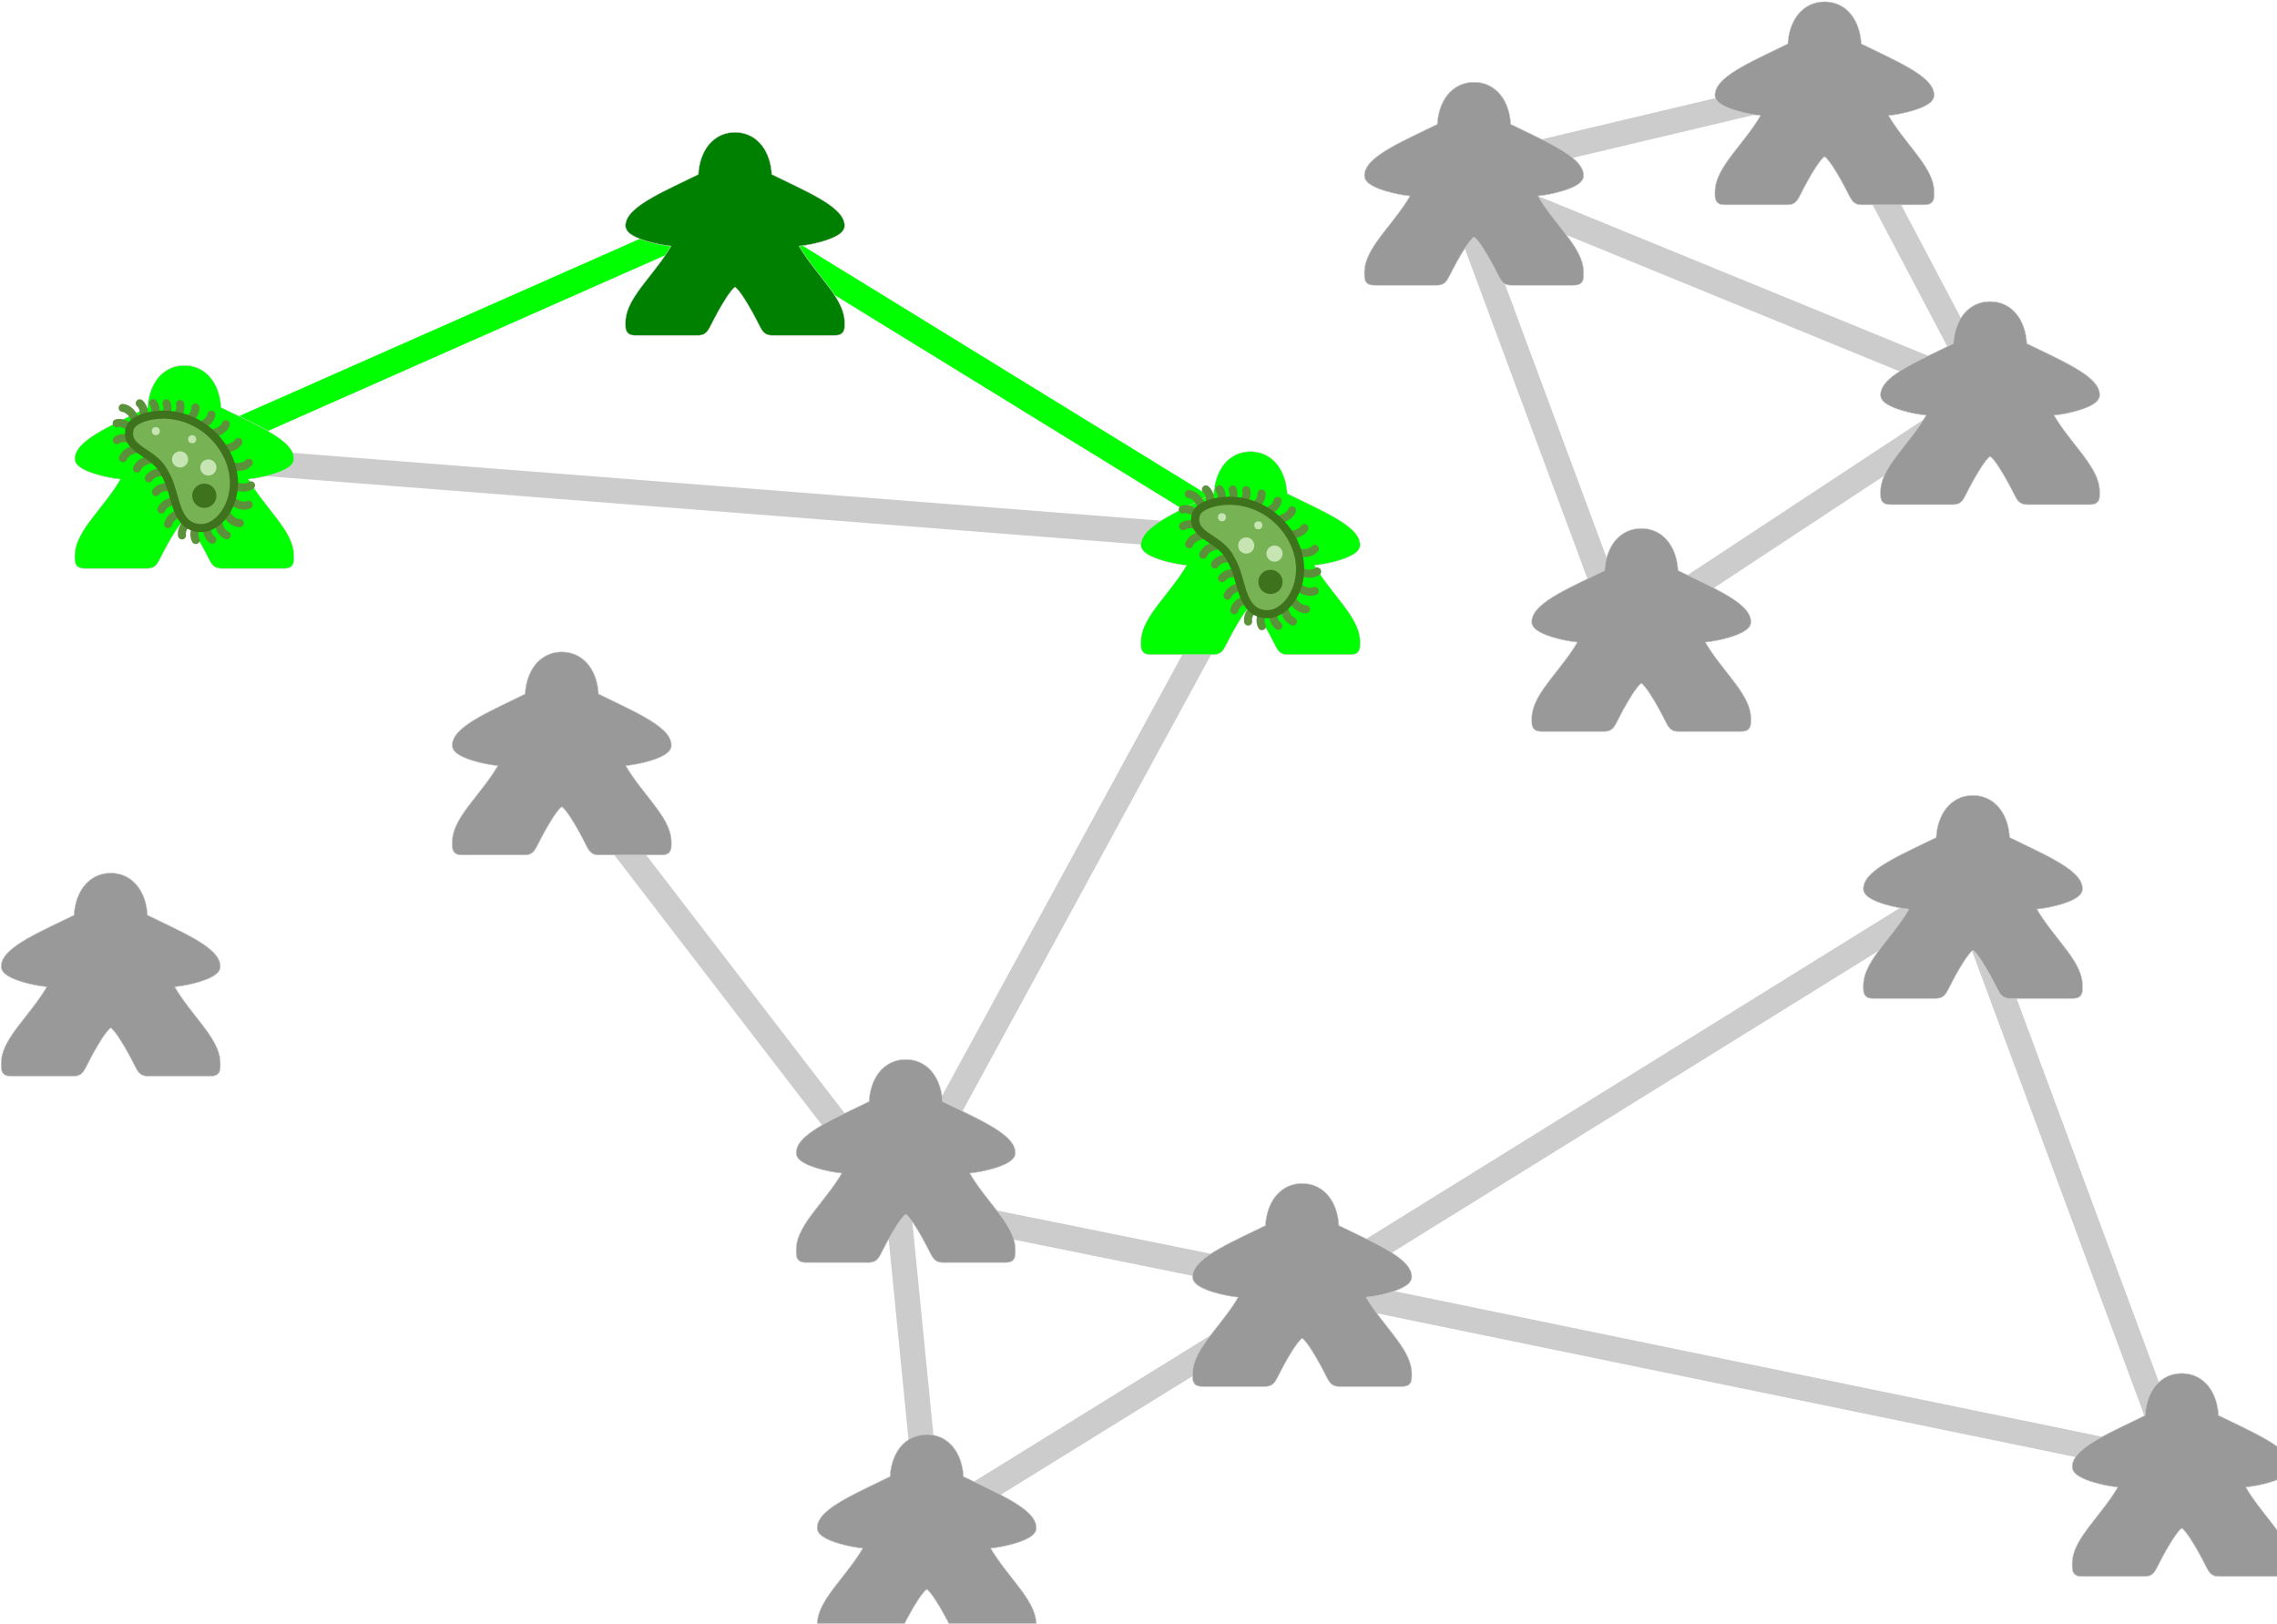 <?xml version="1.0" encoding="UTF-8" standalone="no"?>
<!-- Created with Inkscape (http://www.inkscape.org/) -->

<svg
   xmlns:dc="http://purl.org/dc/elements/1.1/"
   xmlns:cc="http://creativecommons.org/ns#"
   xmlns:rdf="http://www.w3.org/1999/02/22-rdf-syntax-ns#"
   xmlns:svg="http://www.w3.org/2000/svg"
   xmlns="http://www.w3.org/2000/svg"
   xmlns:sodipodi="http://sodipodi.sourceforge.net/DTD/sodipodi-0.dtd"
   xmlns:inkscape="http://www.inkscape.org/namespaces/inkscape"
   width="18.032mm"
   height="12.857mm"
   viewBox="0 0 18.032 12.857"
   version="1.1"
   id="svg1921"
   inkscape:version="0.92.4 (5da689c313, 2019-01-14)"
   sodipodi:docname="sample2.svg">
  <defs
     id="defs1915" />
  <sodipodi:namedview
     id="base"
     pagecolor="#ffffff"
     bordercolor="#666666"
     borderopacity="1.0"
     inkscape:pageopacity="0.0"
     inkscape:pageshadow="2"
     inkscape:zoom="63.356767"
     inkscape:cx="11.595242"
     inkscape:cy="35.193285"
     inkscape:document-units="mm"
     inkscape:current-layer="layer1"
     showgrid="false"
     inkscape:window-width="1858"
     inkscape:window-height="1058"
     inkscape:window-x="1016"
     inkscape:window-y="-8"
     inkscape:window-maximized="1" />
  <g
     inkscape:label="Layer 1"
     inkscape:groupmode="layer"
     id="layer1"
     transform="translate(-181.131,-177.62)">
    <path
       style="opacity:1;fill:#cccccc;fill-opacity:1;stroke:#cccccc;stroke-width:0.2;stroke-linecap:round;stroke-linejoin:bevel;stroke-miterlimit:4;stroke-dasharray:none;stroke-dashoffset:0;stroke-opacity:1;paint-order:markers fill stroke"
       d="m 188.492,189.688 -0.251,-2.539"
       id="path1057"
       inkscape:connector-curvature="0" />
    <path
       style="opacity:1;fill:#cccccc;fill-opacity:1;stroke:#cccccc;stroke-width:0.2;stroke-linecap:round;stroke-linejoin:bevel;stroke-miterlimit:4;stroke-dasharray:none;stroke-dashoffset:0;stroke-opacity:1;paint-order:markers fill stroke"
       d="m 196.661,184.627 -5.192,3.22"
       id="path1059"
       inkscape:connector-curvature="0" />
    <path
       style="opacity:1;fill:#cccccc;fill-opacity:1;stroke:#cccccc;stroke-width:0.2;stroke-linecap:round;stroke-linejoin:bevel;stroke-miterlimit:4;stroke-dasharray:none;stroke-dashoffset:0;stroke-opacity:1;paint-order:markers fill stroke"
       d="m 188.492,189.688 2.977,-1.841"
       id="path1061"
       inkscape:connector-curvature="0" />
    <path
       style="opacity:1;fill:#cccccc;fill-opacity:1;stroke:#cccccc;stroke-width:0.2;stroke-linecap:round;stroke-linejoin:bevel;stroke-miterlimit:4;stroke-dasharray:none;stroke-dashoffset:0;stroke-opacity:1;paint-order:markers fill stroke"
       d="m 182.545,181.236 8.553,0.668"
       id="path1047"
       inkscape:connector-curvature="0" />
    <path
       style="opacity:1;fill:#cccccc;fill-opacity:1;stroke:#cccccc;stroke-width:0.2;stroke-linecap:round;stroke-linejoin:bevel;stroke-miterlimit:4;stroke-dasharray:none;stroke-dashoffset:0;stroke-opacity:1;paint-order:markers fill stroke"
       d="m 188.242,187.149 2.856,-5.245"
       id="path1049"
       inkscape:connector-curvature="0" />
    <path
       style="opacity:1;fill:#cccccc;fill-opacity:1;stroke:#cccccc;stroke-width:0.2;stroke-linecap:round;stroke-linejoin:bevel;stroke-miterlimit:4;stroke-dasharray:none;stroke-dashoffset:0;stroke-opacity:1;paint-order:markers fill stroke"
       d="m 198.364,189.22 -6.981,-1.436"
       id="path1051"
       inkscape:connector-curvature="0" />
    <path
       style="opacity:1;fill:#cccccc;fill-opacity:1;stroke:#cccccc;stroke-width:0.2;stroke-linecap:round;stroke-linejoin:bevel;stroke-miterlimit:4;stroke-dasharray:none;stroke-dashoffset:0;stroke-opacity:1;paint-order:markers fill stroke"
       d="m 188.242,187.149 3.142,0.636"
       id="path1053"
       inkscape:connector-curvature="0" />
    <path
       style="opacity:1;fill:#00ff00;fill-opacity:1;stroke:#00ff00;stroke-width:0.2;stroke-linecap:round;stroke-linejoin:bevel;stroke-miterlimit:4;stroke-dasharray:none;stroke-dashoffset:0;stroke-opacity:1;paint-order:markers fill stroke"
       d="m 186.889,179.315 -4.343,1.921"
       id="path825-0-70-7"
       inkscape:connector-curvature="0"
       inkscape:export-xdpi="600"
       inkscape:export-ydpi="600" />
    <path
       style="opacity:1;fill:none;fill-opacity:1;stroke:#00ff00;stroke-width:0.2;stroke-linecap:round;stroke-linejoin:bevel;stroke-miterlimit:4;stroke-dasharray:none;stroke-dashoffset:0;stroke-opacity:1;paint-order:markers fill stroke"
       d="m 191.098,181.904 -4.21,-2.589"
       id="path827-5-2-49"
       inkscape:connector-curvature="0"
       inkscape:export-xdpi="600"
       inkscape:export-ydpi="600" />
    <path
       style="opacity:1;fill:none;fill-opacity:1;stroke:#cccccc;stroke-width:0.2;stroke-linecap:round;stroke-linejoin:bevel;stroke-miterlimit:4;stroke-dasharray:none;stroke-dashoffset:0;stroke-opacity:1;paint-order:markers fill stroke"
       d="m 188.242,187.149 -2.773,-3.608"
       id="path829-5-7-4"
       inkscape:connector-curvature="0"
       inkscape:export-xdpi="600"
       inkscape:export-ydpi="600" />
    <path
       style="opacity:1;fill:none;fill-opacity:1;stroke:#cccccc;stroke-width:0.2;stroke-linecap:round;stroke-linejoin:bevel;stroke-miterlimit:4;stroke-dasharray:none;stroke-dashoffset:0;stroke-opacity:1;paint-order:markers fill stroke"
       d="m 198.364,189.22 -1.704,-4.594"
       id="path831-5-3-27"
       inkscape:connector-curvature="0"
       inkscape:export-xdpi="600"
       inkscape:export-ydpi="600" />
    <path
       style="opacity:1;fill:none;fill-opacity:1;stroke:#cccccc;stroke-width:0.2;stroke-linecap:round;stroke-linejoin:bevel;stroke-miterlimit:4;stroke-dasharray:none;stroke-dashoffset:0;stroke-opacity:1;paint-order:markers fill stroke"
       d="m 192.618,178.997 1.353,3.642 2.89,-1.904 -1.286,-2.439 z"
       id="path861-0-3-2"
       inkscape:connector-curvature="0"
       inkscape:export-xdpi="600"
       inkscape:export-ydpi="600" />
    <path
       style="opacity:1;fill:none;fill-opacity:1;stroke:#cccccc;stroke-width:0.2;stroke-linecap:round;stroke-linejoin:bevel;stroke-miterlimit:4;stroke-dasharray:none;stroke-dashoffset:0;stroke-opacity:1;paint-order:markers fill stroke"
       d="m 192.618,178.997 4.243,1.737"
       id="path863-7-2-7"
       inkscape:connector-curvature="0"
       inkscape:export-xdpi="600"
       inkscape:export-ydpi="600" />
    <g
       id="g6474"
       transform="matrix(0.004,0,0,0.004,180.984,184.314)"
       class=""
       style="fill:#999999;stroke:#cccccc">
      <path
         id="path6472"
         d="m 256,54.99 c -27,0 -46.418,14.287 -57.633,32.23 -10.03,16.047 -14.203,34.66 -15.017,50.962 -30.608,15.135 -64.515,30.394 -91.815,45.994 -14.32,8.183 -26.805,16.414 -36.203,25.26 C 45.934,218.28 39,228.24 39,239.99 c 0,5 2.44,9.075 5.19,12.065 2.754,2.99 6.054,5.312 9.812,7.48 7.515,4.336 16.99,7.95 27.412,11.076 15.483,4.646 32.823,8.1 47.9,9.577 -14.996,25.84 -34.953,49.574 -52.447,72.315 C 56.65,378.785 39,403.99 39,431.99 c 0,4 -0.044,7.123 0.31,10.26 0.355,3.137 1.256,7.053 4.41,10.156 3.155,3.104 7.017,3.938 10.163,4.28 3.146,0.345 6.315,0.304 10.38,0.304 h 111.542 c 8.097,0 14.026,0.492 20.125,-3.43 6.1,-3.92 8.324,-9.275 12.67,-17.275 l 0.088,-0.16 0.08,-0.166 c 0,0 9.723,-19.77 21.324,-39.388 5.8,-9.808 12.097,-19.576 17.574,-26.498 2.74,-3.46 5.304,-6.204 7.15,-7.754 0.564,-0.472 0.82,-0.56 1.184,-0.76 0.363,0.2 0.62,0.288 1.184,0.76 1.846,1.55 4.41,4.294 7.15,7.754 5.477,6.922 11.774,16.69 17.574,26.498 11.6,19.618 21.324,39.387 21.324,39.387 l 0.08,0.165 0.088,0.16 c 4.346,8 6.55,13.323 12.61,17.254 6.058,3.93 11.974,3.45 19.957,3.45 H 448 c 4,0 7.12,0.043 10.244,-0.304 3.123,-0.347 6.998,-1.21 10.12,-4.332 3.12,-3.122 3.984,-6.997 4.33,-10.12 0.348,-3.122 0.306,-6.244 0.306,-10.244 0,-28 -17.65,-53.205 -37.867,-79.488 -17.493,-22.74 -37.45,-46.474 -52.447,-72.315 15.077,-1.478 32.417,-4.93 47.9,-9.576 10.422,-3.125 19.897,-6.74 27.412,-11.075 3.758,-2.168 7.058,-4.49 9.81,-7.48 2.753,-2.99 5.192,-7.065 5.192,-12.065 0,-11.75 -6.934,-21.71 -16.332,-30.554 -9.398,-8.846 -21.883,-17.077 -36.203,-25.26 -27.3,-15.6 -61.207,-30.86 -91.815,-45.994 -0.814,-16.3 -4.988,-34.915 -15.017,-50.96 C 302.418,69.276 283,54.99 256,54.99 Z"
         inkscape:connector-curvature="0"
         style="fill:#999999;fill-opacity:1;stroke:#cccccc" />
    </g>
    <g
       id="g6474-4"
       transform="matrix(0.004,0,0,0.004,185.928,178.448)"
       class=""
       style="fill:#008000;stroke:#cccccc">
      <path
         id="path6472-3"
         d="m 256,54.99 c -27,0 -46.418,14.287 -57.633,32.23 -10.03,16.047 -14.203,34.66 -15.017,50.962 -30.608,15.135 -64.515,30.394 -91.815,45.994 -14.32,8.183 -26.805,16.414 -36.203,25.26 C 45.934,218.28 39,228.24 39,239.99 c 0,5 2.44,9.075 5.19,12.065 2.754,2.99 6.054,5.312 9.812,7.48 7.515,4.336 16.99,7.95 27.412,11.076 15.483,4.646 32.823,8.1 47.9,9.577 -14.996,25.84 -34.953,49.574 -52.447,72.315 C 56.65,378.785 39,403.99 39,431.99 c 0,4 -0.044,7.123 0.31,10.26 0.355,3.137 1.256,7.053 4.41,10.156 3.155,3.104 7.017,3.938 10.163,4.28 3.146,0.345 6.315,0.304 10.38,0.304 h 111.542 c 8.097,0 14.026,0.492 20.125,-3.43 6.1,-3.92 8.324,-9.275 12.67,-17.275 l 0.088,-0.16 0.08,-0.166 c 0,0 9.723,-19.77 21.324,-39.388 5.8,-9.808 12.097,-19.576 17.574,-26.498 2.74,-3.46 5.304,-6.204 7.15,-7.754 0.564,-0.472 0.82,-0.56 1.184,-0.76 0.363,0.2 0.62,0.288 1.184,0.76 1.846,1.55 4.41,4.294 7.15,7.754 5.477,6.922 11.774,16.69 17.574,26.498 11.6,19.618 21.324,39.387 21.324,39.387 l 0.08,0.165 0.088,0.16 c 4.346,8 6.55,13.323 12.61,17.254 6.058,3.93 11.974,3.45 19.957,3.45 H 448 c 4,0 7.12,0.043 10.244,-0.304 3.123,-0.347 6.998,-1.21 10.12,-4.332 3.12,-3.122 3.984,-6.997 4.33,-10.12 0.348,-3.122 0.306,-6.244 0.306,-10.244 0,-28 -17.65,-53.205 -37.867,-79.488 -17.493,-22.74 -37.45,-46.474 -52.447,-72.315 15.077,-1.478 32.417,-4.93 47.9,-9.576 10.422,-3.125 19.897,-6.74 27.412,-11.075 3.758,-2.168 7.058,-4.49 9.81,-7.48 2.753,-2.99 5.192,-7.065 5.192,-12.065 0,-11.75 -6.934,-21.71 -16.332,-30.554 -9.398,-8.846 -21.883,-17.077 -36.203,-25.26 -27.3,-15.6 -61.207,-30.86 -91.815,-45.994 -0.814,-16.3 -4.988,-34.915 -15.017,-50.96 C 302.418,69.276 283,54.99 256,54.99 Z"
         inkscape:connector-curvature="0"
         style="fill:#008000;fill-opacity:1;stroke:#cccccc" />
    </g>
    <g
       id="g6474-0"
       transform="matrix(0.004,0,0,0.004,181.567,180.294)"
       class=""
       style="fill:#00ff00;stroke:#cccccc">
      <path
         id="path6472-8"
         d="m 256,54.99 c -27,0 -46.418,14.287 -57.633,32.23 -10.03,16.047 -14.203,34.66 -15.017,50.962 -30.608,15.135 -64.515,30.394 -91.815,45.994 -14.32,8.183 -26.805,16.414 -36.203,25.26 C 45.934,218.28 39,228.24 39,239.99 c 0,5 2.44,9.075 5.19,12.065 2.754,2.99 6.054,5.312 9.812,7.48 7.515,4.336 16.99,7.95 27.412,11.076 15.483,4.646 32.823,8.1 47.9,9.577 -14.996,25.84 -34.953,49.574 -52.447,72.315 C 56.65,378.785 39,403.99 39,431.99 c 0,4 -0.044,7.123 0.31,10.26 0.355,3.137 1.256,7.053 4.41,10.156 3.155,3.104 7.017,3.938 10.163,4.28 3.146,0.345 6.315,0.304 10.38,0.304 h 111.542 c 8.097,0 14.026,0.492 20.125,-3.43 6.1,-3.92 8.324,-9.275 12.67,-17.275 l 0.088,-0.16 0.08,-0.166 c 0,0 9.723,-19.77 21.324,-39.388 5.8,-9.808 12.097,-19.576 17.574,-26.498 2.74,-3.46 5.304,-6.204 7.15,-7.754 0.564,-0.472 0.82,-0.56 1.184,-0.76 0.363,0.2 0.62,0.288 1.184,0.76 1.846,1.55 4.41,4.294 7.15,7.754 5.477,6.922 11.774,16.69 17.574,26.498 11.6,19.618 21.324,39.387 21.324,39.387 l 0.08,0.165 0.088,0.16 c 4.346,8 6.55,13.323 12.61,17.254 6.058,3.93 11.974,3.45 19.957,3.45 H 448 c 4,0 7.12,0.043 10.244,-0.304 3.123,-0.347 6.998,-1.21 10.12,-4.332 3.12,-3.122 3.984,-6.997 4.33,-10.12 0.348,-3.122 0.306,-6.244 0.306,-10.244 0,-28 -17.65,-53.205 -37.867,-79.488 -17.493,-22.74 -37.45,-46.474 -52.447,-72.315 15.077,-1.478 32.417,-4.93 47.9,-9.576 10.422,-3.125 19.897,-6.74 27.412,-11.075 3.758,-2.168 7.058,-4.49 9.81,-7.48 2.753,-2.99 5.192,-7.065 5.192,-12.065 0,-11.75 -6.934,-21.71 -16.332,-30.554 -9.398,-8.846 -21.883,-17.077 -36.203,-25.26 -27.3,-15.6 -61.207,-30.86 -91.815,-45.994 -0.814,-16.3 -4.988,-34.915 -15.017,-50.96 C 302.418,69.276 283,54.99 256,54.99 Z"
         inkscape:connector-curvature="0"
         style="fill:#00ff00;fill-opacity:1;stroke:#cccccc" />
    </g>
    <g
       id="g6474-2"
       transform="matrix(0.004,0,0,0.004,190.01,180.976)"
       class=""
       style="fill:#00ff00;stroke:#cccccc">
      <path
         id="path6472-1"
         d="m 256,54.99 c -27,0 -46.418,14.287 -57.633,32.23 -10.03,16.047 -14.203,34.66 -15.017,50.962 -30.608,15.135 -64.515,30.394 -91.815,45.994 -14.32,8.183 -26.805,16.414 -36.203,25.26 C 45.934,218.28 39,228.24 39,239.99 c 0,5 2.44,9.075 5.19,12.065 2.754,2.99 6.054,5.312 9.812,7.48 7.515,4.336 16.99,7.95 27.412,11.076 15.483,4.646 32.823,8.1 47.9,9.577 -14.996,25.84 -34.953,49.574 -52.447,72.315 C 56.65,378.785 39,403.99 39,431.99 c 0,4 -0.044,7.123 0.31,10.26 0.355,3.137 1.256,7.053 4.41,10.156 3.155,3.104 7.017,3.938 10.163,4.28 3.146,0.345 6.315,0.304 10.38,0.304 h 111.542 c 8.097,0 14.026,0.492 20.125,-3.43 6.1,-3.92 8.324,-9.275 12.67,-17.275 l 0.088,-0.16 0.08,-0.166 c 0,0 9.723,-19.77 21.324,-39.388 5.8,-9.808 12.097,-19.576 17.574,-26.498 2.74,-3.46 5.304,-6.204 7.15,-7.754 0.564,-0.472 0.82,-0.56 1.184,-0.76 0.363,0.2 0.62,0.288 1.184,0.76 1.846,1.55 4.41,4.294 7.15,7.754 5.477,6.922 11.774,16.69 17.574,26.498 11.6,19.618 21.324,39.387 21.324,39.387 l 0.08,0.165 0.088,0.16 c 4.346,8 6.55,13.323 12.61,17.254 6.058,3.93 11.974,3.45 19.957,3.45 H 448 c 4,0 7.12,0.043 10.244,-0.304 3.123,-0.347 6.998,-1.21 10.12,-4.332 3.12,-3.122 3.984,-6.997 4.33,-10.12 0.348,-3.122 0.306,-6.244 0.306,-10.244 0,-28 -17.65,-53.205 -37.867,-79.488 -17.493,-22.74 -37.45,-46.474 -52.447,-72.315 15.077,-1.478 32.417,-4.93 47.9,-9.576 10.422,-3.125 19.897,-6.74 27.412,-11.075 3.758,-2.168 7.058,-4.49 9.81,-7.48 2.753,-2.99 5.192,-7.065 5.192,-12.065 0,-11.75 -6.934,-21.71 -16.332,-30.554 -9.398,-8.846 -21.883,-17.077 -36.203,-25.26 -27.3,-15.6 -61.207,-30.86 -91.815,-45.994 -0.814,-16.3 -4.988,-34.915 -15.017,-50.96 C 302.418,69.276 283,54.99 256,54.99 Z"
         inkscape:connector-curvature="0"
         style="fill:#00ff00;fill-opacity:1;stroke:#cccccc" />
    </g>
    <g
       id="g6474-26"
       transform="matrix(0.004,0,0,0.004,184.556,182.563)"
       class=""
       style="fill:#999999;stroke:#cccccc">
      <path
         id="path6472-9"
         d="m 256,54.99 c -27,0 -46.418,14.287 -57.633,32.23 -10.03,16.047 -14.203,34.66 -15.017,50.962 -30.608,15.135 -64.515,30.394 -91.815,45.994 -14.32,8.183 -26.805,16.414 -36.203,25.26 C 45.934,218.28 39,228.24 39,239.99 c 0,5 2.44,9.075 5.19,12.065 2.754,2.99 6.054,5.312 9.812,7.48 7.515,4.336 16.99,7.95 27.412,11.076 15.483,4.646 32.823,8.1 47.9,9.577 -14.996,25.84 -34.953,49.574 -52.447,72.315 C 56.65,378.785 39,403.99 39,431.99 c 0,4 -0.044,7.123 0.31,10.26 0.355,3.137 1.256,7.053 4.41,10.156 3.155,3.104 7.017,3.938 10.163,4.28 3.146,0.345 6.315,0.304 10.38,0.304 h 111.542 c 8.097,0 14.026,0.492 20.125,-3.43 6.1,-3.92 8.324,-9.275 12.67,-17.275 l 0.088,-0.16 0.08,-0.166 c 0,0 9.723,-19.77 21.324,-39.388 5.8,-9.808 12.097,-19.576 17.574,-26.498 2.74,-3.46 5.304,-6.204 7.15,-7.754 0.564,-0.472 0.82,-0.56 1.184,-0.76 0.363,0.2 0.62,0.288 1.184,0.76 1.846,1.55 4.41,4.294 7.15,7.754 5.477,6.922 11.774,16.69 17.574,26.498 11.6,19.618 21.324,39.387 21.324,39.387 l 0.08,0.165 0.088,0.16 c 4.346,8 6.55,13.323 12.61,17.254 6.058,3.93 11.974,3.45 19.957,3.45 H 448 c 4,0 7.12,0.043 10.244,-0.304 3.123,-0.347 6.998,-1.21 10.12,-4.332 3.12,-3.122 3.984,-6.997 4.33,-10.12 0.348,-3.122 0.306,-6.244 0.306,-10.244 0,-28 -17.65,-53.205 -37.867,-79.488 -17.493,-22.74 -37.45,-46.474 -52.447,-72.315 15.077,-1.478 32.417,-4.93 47.9,-9.576 10.422,-3.125 19.897,-6.74 27.412,-11.075 3.758,-2.168 7.058,-4.49 9.81,-7.48 2.753,-2.99 5.192,-7.065 5.192,-12.065 0,-11.75 -6.934,-21.71 -16.332,-30.554 -9.398,-8.846 -21.883,-17.077 -36.203,-25.26 -27.3,-15.6 -61.207,-30.86 -91.815,-45.994 -0.814,-16.3 -4.988,-34.915 -15.017,-50.96 C 302.418,69.276 283,54.99 256,54.99 Z"
         inkscape:connector-curvature="0"
         style="fill:#999999;fill-opacity:1;stroke:#cccccc" />
    </g>
    <g
       id="g6474-6"
       transform="matrix(0.004,0,0,0.004,187.28,185.79)"
       class=""
       style="fill:#999999;stroke:#cccccc">
      <path
         id="path6472-84"
         d="m 256,54.99 c -27,0 -46.418,14.287 -57.633,32.23 -10.03,16.047 -14.203,34.66 -15.017,50.962 -30.608,15.135 -64.515,30.394 -91.815,45.994 -14.32,8.183 -26.805,16.414 -36.203,25.26 C 45.934,218.28 39,228.24 39,239.99 c 0,5 2.44,9.075 5.19,12.065 2.754,2.99 6.054,5.312 9.812,7.48 7.515,4.336 16.99,7.95 27.412,11.076 15.483,4.646 32.823,8.1 47.9,9.577 -14.996,25.84 -34.953,49.574 -52.447,72.315 C 56.65,378.785 39,403.99 39,431.99 c 0,4 -0.044,7.123 0.31,10.26 0.355,3.137 1.256,7.053 4.41,10.156 3.155,3.104 7.017,3.938 10.163,4.28 3.146,0.345 6.315,0.304 10.38,0.304 h 111.542 c 8.097,0 14.026,0.492 20.125,-3.43 6.1,-3.92 8.324,-9.275 12.67,-17.275 l 0.088,-0.16 0.08,-0.166 c 0,0 9.723,-19.77 21.324,-39.388 5.8,-9.808 12.097,-19.576 17.574,-26.498 2.74,-3.46 5.304,-6.204 7.15,-7.754 0.564,-0.472 0.82,-0.56 1.184,-0.76 0.363,0.2 0.62,0.288 1.184,0.76 1.846,1.55 4.41,4.294 7.15,7.754 5.477,6.922 11.774,16.69 17.574,26.498 11.6,19.618 21.324,39.387 21.324,39.387 l 0.08,0.165 0.088,0.16 c 4.346,8 6.55,13.323 12.61,17.254 6.058,3.93 11.974,3.45 19.957,3.45 H 448 c 4,0 7.12,0.043 10.244,-0.304 3.123,-0.347 6.998,-1.21 10.12,-4.332 3.12,-3.122 3.984,-6.997 4.33,-10.12 0.348,-3.122 0.306,-6.244 0.306,-10.244 0,-28 -17.65,-53.205 -37.867,-79.488 -17.493,-22.74 -37.45,-46.474 -52.447,-72.315 15.077,-1.478 32.417,-4.93 47.9,-9.576 10.422,-3.125 19.897,-6.74 27.412,-11.075 3.758,-2.168 7.058,-4.49 9.81,-7.48 2.753,-2.99 5.192,-7.065 5.192,-12.065 0,-11.75 -6.934,-21.71 -16.332,-30.554 -9.398,-8.846 -21.883,-17.077 -36.203,-25.26 -27.3,-15.6 -61.207,-30.86 -91.815,-45.994 -0.814,-16.3 -4.988,-34.915 -15.017,-50.96 C 302.418,69.276 283,54.99 256,54.99 Z"
         inkscape:connector-curvature="0"
         style="fill:#999999;fill-opacity:1;stroke:#cccccc" />
    </g>
    <g
       id="g6474-3"
       transform="matrix(0.004,0,0,0.004,187.446,188.76)"
       class=""
       style="fill:#999999;stroke:#cccccc">
      <path
         id="path6472-2"
         d="m 256,54.99 c -27,0 -46.418,14.287 -57.633,32.23 -10.03,16.047 -14.203,34.66 -15.017,50.962 -30.608,15.135 -64.515,30.394 -91.815,45.994 -14.32,8.183 -26.805,16.414 -36.203,25.26 C 45.934,218.28 39,228.24 39,239.99 c 0,5 2.44,9.075 5.19,12.065 2.754,2.99 6.054,5.312 9.812,7.48 7.515,4.336 16.99,7.95 27.412,11.076 15.483,4.646 32.823,8.1 47.9,9.577 -14.996,25.84 -34.953,49.574 -52.447,72.315 C 56.65,378.785 39,403.99 39,431.99 c 0,4 -0.044,7.123 0.31,10.26 0.355,3.137 1.256,7.053 4.41,10.156 3.155,3.104 7.017,3.938 10.163,4.28 3.146,0.345 6.315,0.304 10.38,0.304 h 111.542 c 8.097,0 14.026,0.492 20.125,-3.43 6.1,-3.92 8.324,-9.275 12.67,-17.275 l 0.088,-0.16 0.08,-0.166 c 0,0 9.723,-19.77 21.324,-39.388 5.8,-9.808 12.097,-19.576 17.574,-26.498 2.74,-3.46 5.304,-6.204 7.15,-7.754 0.564,-0.472 0.82,-0.56 1.184,-0.76 0.363,0.2 0.62,0.288 1.184,0.76 1.846,1.55 4.41,4.294 7.15,7.754 5.477,6.922 11.774,16.69 17.574,26.498 11.6,19.618 21.324,39.387 21.324,39.387 l 0.08,0.165 0.088,0.16 c 4.346,8 6.55,13.323 12.61,17.254 6.058,3.93 11.974,3.45 19.957,3.45 H 448 c 4,0 7.12,0.043 10.244,-0.304 3.123,-0.347 6.998,-1.21 10.12,-4.332 3.12,-3.122 3.984,-6.997 4.33,-10.12 0.348,-3.122 0.306,-6.244 0.306,-10.244 0,-28 -17.65,-53.205 -37.867,-79.488 -17.493,-22.74 -37.45,-46.474 -52.447,-72.315 15.077,-1.478 32.417,-4.93 47.9,-9.576 10.422,-3.125 19.897,-6.74 27.412,-11.075 3.758,-2.168 7.058,-4.49 9.81,-7.48 2.753,-2.99 5.192,-7.065 5.192,-12.065 0,-11.75 -6.934,-21.71 -16.332,-30.554 -9.398,-8.846 -21.883,-17.077 -36.203,-25.26 -27.3,-15.6 -61.207,-30.86 -91.815,-45.994 -0.814,-16.3 -4.988,-34.915 -15.017,-50.96 C 302.418,69.276 283,54.99 256,54.99 Z"
         inkscape:connector-curvature="0"
         style="fill:#999999;fill-opacity:1;stroke:#cccccc" />
    </g>
    <g
       id="g6474-7"
       transform="matrix(0.004,0,0,0.004,190.419,186.772)"
       class=""
       style="fill:#999999;stroke:#cccccc">
      <path
         id="path6472-6"
         d="m 256,54.99 c -27,0 -46.418,14.287 -57.633,32.23 -10.03,16.047 -14.203,34.66 -15.017,50.962 -30.608,15.135 -64.515,30.394 -91.815,45.994 -14.32,8.183 -26.805,16.414 -36.203,25.26 C 45.934,218.28 39,228.24 39,239.99 c 0,5 2.44,9.075 5.19,12.065 2.754,2.99 6.054,5.312 9.812,7.48 7.515,4.336 16.99,7.95 27.412,11.076 15.483,4.646 32.823,8.1 47.9,9.577 -14.996,25.84 -34.953,49.574 -52.447,72.315 C 56.65,378.785 39,403.99 39,431.99 c 0,4 -0.044,7.123 0.31,10.26 0.355,3.137 1.256,7.053 4.41,10.156 3.155,3.104 7.017,3.938 10.163,4.28 3.146,0.345 6.315,0.304 10.38,0.304 h 111.542 c 8.097,0 14.026,0.492 20.125,-3.43 6.1,-3.92 8.324,-9.275 12.67,-17.275 l 0.088,-0.16 0.08,-0.166 c 0,0 9.723,-19.77 21.324,-39.388 5.8,-9.808 12.097,-19.576 17.574,-26.498 2.74,-3.46 5.304,-6.204 7.15,-7.754 0.564,-0.472 0.82,-0.56 1.184,-0.76 0.363,0.2 0.62,0.288 1.184,0.76 1.846,1.55 4.41,4.294 7.15,7.754 5.477,6.922 11.774,16.69 17.574,26.498 11.6,19.618 21.324,39.387 21.324,39.387 l 0.08,0.165 0.088,0.16 c 4.346,8 6.55,13.323 12.61,17.254 6.058,3.93 11.974,3.45 19.957,3.45 H 448 c 4,0 7.12,0.043 10.244,-0.304 3.123,-0.347 6.998,-1.21 10.12,-4.332 3.12,-3.122 3.984,-6.997 4.33,-10.12 0.348,-3.122 0.306,-6.244 0.306,-10.244 0,-28 -17.65,-53.205 -37.867,-79.488 -17.493,-22.74 -37.45,-46.474 -52.447,-72.315 15.077,-1.478 32.417,-4.93 47.9,-9.576 10.422,-3.125 19.897,-6.74 27.412,-11.075 3.758,-2.168 7.058,-4.49 9.81,-7.48 2.753,-2.99 5.192,-7.065 5.192,-12.065 0,-11.75 -6.934,-21.71 -16.332,-30.554 -9.398,-8.846 -21.883,-17.077 -36.203,-25.26 -27.3,-15.6 -61.207,-30.86 -91.815,-45.994 -0.814,-16.3 -4.988,-34.915 -15.017,-50.96 C 302.418,69.276 283,54.99 256,54.99 Z"
         inkscape:connector-curvature="0"
         style="fill:#999999;fill-opacity:1;stroke:#cccccc" />
    </g>
    <g
       id="g6474-49"
       transform="matrix(0.004,0,0,0.004,195.731,183.699)"
       class=""
       style="fill:#999999;stroke:#cccccc">
      <path
         id="path6472-67"
         d="m 256,54.99 c -27,0 -46.418,14.287 -57.633,32.23 -10.03,16.047 -14.203,34.66 -15.017,50.962 -30.608,15.135 -64.515,30.394 -91.815,45.994 -14.32,8.183 -26.805,16.414 -36.203,25.26 C 45.934,218.28 39,228.24 39,239.99 c 0,5 2.44,9.075 5.19,12.065 2.754,2.99 6.054,5.312 9.812,7.48 7.515,4.336 16.99,7.95 27.412,11.076 15.483,4.646 32.823,8.1 47.9,9.577 -14.996,25.84 -34.953,49.574 -52.447,72.315 C 56.65,378.785 39,403.99 39,431.99 c 0,4 -0.044,7.123 0.31,10.26 0.355,3.137 1.256,7.053 4.41,10.156 3.155,3.104 7.017,3.938 10.163,4.28 3.146,0.345 6.315,0.304 10.38,0.304 h 111.542 c 8.097,0 14.026,0.492 20.125,-3.43 6.1,-3.92 8.324,-9.275 12.67,-17.275 l 0.088,-0.16 0.08,-0.166 c 0,0 9.723,-19.77 21.324,-39.388 5.8,-9.808 12.097,-19.576 17.574,-26.498 2.74,-3.46 5.304,-6.204 7.15,-7.754 0.564,-0.472 0.82,-0.56 1.184,-0.76 0.363,0.2 0.62,0.288 1.184,0.76 1.846,1.55 4.41,4.294 7.15,7.754 5.477,6.922 11.774,16.69 17.574,26.498 11.6,19.618 21.324,39.387 21.324,39.387 l 0.08,0.165 0.088,0.16 c 4.346,8 6.55,13.323 12.61,17.254 6.058,3.93 11.974,3.45 19.957,3.45 H 448 c 4,0 7.12,0.043 10.244,-0.304 3.123,-0.347 6.998,-1.21 10.12,-4.332 3.12,-3.122 3.984,-6.997 4.33,-10.12 0.348,-3.122 0.306,-6.244 0.306,-10.244 0,-28 -17.65,-53.205 -37.867,-79.488 -17.493,-22.74 -37.45,-46.474 -52.447,-72.315 15.077,-1.478 32.417,-4.93 47.9,-9.576 10.422,-3.125 19.897,-6.74 27.412,-11.075 3.758,-2.168 7.058,-4.49 9.81,-7.48 2.753,-2.99 5.192,-7.065 5.192,-12.065 0,-11.75 -6.934,-21.71 -16.332,-30.554 -9.398,-8.846 -21.883,-17.077 -36.203,-25.26 -27.3,-15.6 -61.207,-30.86 -91.815,-45.994 -0.814,-16.3 -4.988,-34.915 -15.017,-50.96 C 302.418,69.276 283,54.99 256,54.99 Z"
         inkscape:connector-curvature="0"
         style="fill:#999999;fill-opacity:1;stroke:#cccccc" />
    </g>
    <g
       id="g6474-37"
       transform="matrix(0.004,0,0,0.004,197.385,188.276)"
       class=""
       style="fill:#999999;stroke:#cccccc">
      <path
         id="path6472-81"
         d="m 256,54.99 c -27,0 -46.418,14.287 -57.633,32.23 -10.03,16.047 -14.203,34.66 -15.017,50.962 -30.608,15.135 -64.515,30.394 -91.815,45.994 -14.32,8.183 -26.805,16.414 -36.203,25.26 C 45.934,218.28 39,228.24 39,239.99 c 0,5 2.44,9.075 5.19,12.065 2.754,2.99 6.054,5.312 9.812,7.48 7.515,4.336 16.99,7.95 27.412,11.076 15.483,4.646 32.823,8.1 47.9,9.577 -14.996,25.84 -34.953,49.574 -52.447,72.315 C 56.65,378.785 39,403.99 39,431.99 c 0,4 -0.044,7.123 0.31,10.26 0.355,3.137 1.256,7.053 4.41,10.156 3.155,3.104 7.017,3.938 10.163,4.28 3.146,0.345 6.315,0.304 10.38,0.304 h 111.542 c 8.097,0 14.026,0.492 20.125,-3.43 6.1,-3.92 8.324,-9.275 12.67,-17.275 l 0.088,-0.16 0.08,-0.166 c 0,0 9.723,-19.77 21.324,-39.388 5.8,-9.808 12.097,-19.576 17.574,-26.498 2.74,-3.46 5.304,-6.204 7.15,-7.754 0.564,-0.472 0.82,-0.56 1.184,-0.76 0.363,0.2 0.62,0.288 1.184,0.76 1.846,1.55 4.41,4.294 7.15,7.754 5.477,6.922 11.774,16.69 17.574,26.498 11.6,19.618 21.324,39.387 21.324,39.387 l 0.08,0.165 0.088,0.16 c 4.346,8 6.55,13.323 12.61,17.254 6.058,3.93 11.974,3.45 19.957,3.45 H 448 c 4,0 7.12,0.043 10.244,-0.304 3.123,-0.347 6.998,-1.21 10.12,-4.332 3.12,-3.122 3.984,-6.997 4.33,-10.12 0.348,-3.122 0.306,-6.244 0.306,-10.244 0,-28 -17.65,-53.205 -37.867,-79.488 -17.493,-22.74 -37.45,-46.474 -52.447,-72.315 15.077,-1.478 32.417,-4.93 47.9,-9.576 10.422,-3.125 19.897,-6.74 27.412,-11.075 3.758,-2.168 7.058,-4.49 9.81,-7.48 2.753,-2.99 5.192,-7.065 5.192,-12.065 0,-11.75 -6.934,-21.71 -16.332,-30.554 -9.398,-8.846 -21.883,-17.077 -36.203,-25.26 -27.3,-15.6 -61.207,-30.86 -91.815,-45.994 -0.814,-16.3 -4.988,-34.915 -15.017,-50.96 C 302.418,69.276 283,54.99 256,54.99 Z"
         inkscape:connector-curvature="0"
         style="fill:#999999;fill-opacity:1;stroke:#cccccc" />
    </g>
    <g
       id="g6474-05"
       transform="matrix(0.004,0,0,0.004,193.105,181.585)"
       class=""
       style="fill:#999999;stroke:#cccccc">
      <path
         id="path6472-4"
         d="m 256,54.99 c -27,0 -46.418,14.287 -57.633,32.23 -10.03,16.047 -14.203,34.66 -15.017,50.962 -30.608,15.135 -64.515,30.394 -91.815,45.994 -14.32,8.183 -26.805,16.414 -36.203,25.26 C 45.934,218.28 39,228.24 39,239.99 c 0,5 2.44,9.075 5.19,12.065 2.754,2.99 6.054,5.312 9.812,7.48 7.515,4.336 16.99,7.95 27.412,11.076 15.483,4.646 32.823,8.1 47.9,9.577 -14.996,25.84 -34.953,49.574 -52.447,72.315 C 56.65,378.785 39,403.99 39,431.99 c 0,4 -0.044,7.123 0.31,10.26 0.355,3.137 1.256,7.053 4.41,10.156 3.155,3.104 7.017,3.938 10.163,4.28 3.146,0.345 6.315,0.304 10.38,0.304 h 111.542 c 8.097,0 14.026,0.492 20.125,-3.43 6.1,-3.92 8.324,-9.275 12.67,-17.275 l 0.088,-0.16 0.08,-0.166 c 0,0 9.723,-19.77 21.324,-39.388 5.8,-9.808 12.097,-19.576 17.574,-26.498 2.74,-3.46 5.304,-6.204 7.15,-7.754 0.564,-0.472 0.82,-0.56 1.184,-0.76 0.363,0.2 0.62,0.288 1.184,0.76 1.846,1.55 4.41,4.294 7.15,7.754 5.477,6.922 11.774,16.69 17.574,26.498 11.6,19.618 21.324,39.387 21.324,39.387 l 0.08,0.165 0.088,0.16 c 4.346,8 6.55,13.323 12.61,17.254 6.058,3.93 11.974,3.45 19.957,3.45 H 448 c 4,0 7.12,0.043 10.244,-0.304 3.123,-0.347 6.998,-1.21 10.12,-4.332 3.12,-3.122 3.984,-6.997 4.33,-10.12 0.348,-3.122 0.306,-6.244 0.306,-10.244 0,-28 -17.65,-53.205 -37.867,-79.488 -17.493,-22.74 -37.45,-46.474 -52.447,-72.315 15.077,-1.478 32.417,-4.93 47.9,-9.576 10.422,-3.125 19.897,-6.74 27.412,-11.075 3.758,-2.168 7.058,-4.49 9.81,-7.48 2.753,-2.99 5.192,-7.065 5.192,-12.065 0,-11.75 -6.934,-21.71 -16.332,-30.554 -9.398,-8.846 -21.883,-17.077 -36.203,-25.26 -27.3,-15.6 -61.207,-30.86 -91.815,-45.994 -0.814,-16.3 -4.988,-34.915 -15.017,-50.96 C 302.418,69.276 283,54.99 256,54.99 Z"
         inkscape:connector-curvature="0"
         style="fill:#999999;fill-opacity:1;stroke:#cccccc" />
    </g>
    <g
       id="g6474-62"
       transform="matrix(0.004,0,0,0.004,195.867,179.788)"
       class=""
       style="fill:#999999;stroke:#cccccc">
      <path
         id="path6472-92"
         d="m 256,54.99 c -27,0 -46.418,14.287 -57.633,32.23 -10.03,16.047 -14.203,34.66 -15.017,50.962 -30.608,15.135 -64.515,30.394 -91.815,45.994 -14.32,8.183 -26.805,16.414 -36.203,25.26 C 45.934,218.28 39,228.24 39,239.99 c 0,5 2.44,9.075 5.19,12.065 2.754,2.99 6.054,5.312 9.812,7.48 7.515,4.336 16.99,7.95 27.412,11.076 15.483,4.646 32.823,8.1 47.9,9.577 -14.996,25.84 -34.953,49.574 -52.447,72.315 C 56.65,378.785 39,403.99 39,431.99 c 0,4 -0.044,7.123 0.31,10.26 0.355,3.137 1.256,7.053 4.41,10.156 3.155,3.104 7.017,3.938 10.163,4.28 3.146,0.345 6.315,0.304 10.38,0.304 h 111.542 c 8.097,0 14.026,0.492 20.125,-3.43 6.1,-3.92 8.324,-9.275 12.67,-17.275 l 0.088,-0.16 0.08,-0.166 c 0,0 9.723,-19.77 21.324,-39.388 5.8,-9.808 12.097,-19.576 17.574,-26.498 2.74,-3.46 5.304,-6.204 7.15,-7.754 0.564,-0.472 0.82,-0.56 1.184,-0.76 0.363,0.2 0.62,0.288 1.184,0.76 1.846,1.55 4.41,4.294 7.15,7.754 5.477,6.922 11.774,16.69 17.574,26.498 11.6,19.618 21.324,39.387 21.324,39.387 l 0.08,0.165 0.088,0.16 c 4.346,8 6.55,13.323 12.61,17.254 6.058,3.93 11.974,3.45 19.957,3.45 H 448 c 4,0 7.12,0.043 10.244,-0.304 3.123,-0.347 6.998,-1.21 10.12,-4.332 3.12,-3.122 3.984,-6.997 4.33,-10.12 0.348,-3.122 0.306,-6.244 0.306,-10.244 0,-28 -17.65,-53.205 -37.867,-79.488 -17.493,-22.74 -37.45,-46.474 -52.447,-72.315 15.077,-1.478 32.417,-4.93 47.9,-9.576 10.422,-3.125 19.897,-6.74 27.412,-11.075 3.758,-2.168 7.058,-4.49 9.81,-7.48 2.753,-2.99 5.192,-7.065 5.192,-12.065 0,-11.75 -6.934,-21.71 -16.332,-30.554 -9.398,-8.846 -21.883,-17.077 -36.203,-25.26 -27.3,-15.6 -61.207,-30.86 -91.815,-45.994 -0.814,-16.3 -4.988,-34.915 -15.017,-50.96 C 302.418,69.276 283,54.99 256,54.99 Z"
         inkscape:connector-curvature="0"
         style="fill:#999999;fill-opacity:1;stroke:#cccccc" />
    </g>
    <g
       id="g6474-1"
       transform="matrix(0.004,0,0,0.004,194.556,177.414)"
       class=""
       style="fill:#999999;stroke:#cccccc">
      <path
         id="path6472-80"
         d="m 256,54.99 c -27,0 -46.418,14.287 -57.633,32.23 -10.03,16.047 -14.203,34.66 -15.017,50.962 -30.608,15.135 -64.515,30.394 -91.815,45.994 -14.32,8.183 -26.805,16.414 -36.203,25.26 C 45.934,218.28 39,228.24 39,239.99 c 0,5 2.44,9.075 5.19,12.065 2.754,2.99 6.054,5.312 9.812,7.48 7.515,4.336 16.99,7.95 27.412,11.076 15.483,4.646 32.823,8.1 47.9,9.577 -14.996,25.84 -34.953,49.574 -52.447,72.315 C 56.65,378.785 39,403.99 39,431.99 c 0,4 -0.044,7.123 0.31,10.26 0.355,3.137 1.256,7.053 4.41,10.156 3.155,3.104 7.017,3.938 10.163,4.28 3.146,0.345 6.315,0.304 10.38,0.304 h 111.542 c 8.097,0 14.026,0.492 20.125,-3.43 6.1,-3.92 8.324,-9.275 12.67,-17.275 l 0.088,-0.16 0.08,-0.166 c 0,0 9.723,-19.77 21.324,-39.388 5.8,-9.808 12.097,-19.576 17.574,-26.498 2.74,-3.46 5.304,-6.204 7.15,-7.754 0.564,-0.472 0.82,-0.56 1.184,-0.76 0.363,0.2 0.62,0.288 1.184,0.76 1.846,1.55 4.41,4.294 7.15,7.754 5.477,6.922 11.774,16.69 17.574,26.498 11.6,19.618 21.324,39.387 21.324,39.387 l 0.08,0.165 0.088,0.16 c 4.346,8 6.55,13.323 12.61,17.254 6.058,3.93 11.974,3.45 19.957,3.45 H 448 c 4,0 7.12,0.043 10.244,-0.304 3.123,-0.347 6.998,-1.21 10.12,-4.332 3.12,-3.122 3.984,-6.997 4.33,-10.12 0.348,-3.122 0.306,-6.244 0.306,-10.244 0,-28 -17.65,-53.205 -37.867,-79.488 -17.493,-22.74 -37.45,-46.474 -52.447,-72.315 15.077,-1.478 32.417,-4.93 47.9,-9.576 10.422,-3.125 19.897,-6.74 27.412,-11.075 3.758,-2.168 7.058,-4.49 9.81,-7.48 2.753,-2.99 5.192,-7.065 5.192,-12.065 0,-11.75 -6.934,-21.71 -16.332,-30.554 -9.398,-8.846 -21.883,-17.077 -36.203,-25.26 -27.3,-15.6 -61.207,-30.86 -91.815,-45.994 -0.814,-16.3 -4.988,-34.915 -15.017,-50.96 C 302.418,69.276 283,54.99 256,54.99 Z"
         inkscape:connector-curvature="0"
         style="fill:#999999;fill-opacity:1;stroke:#cccccc" />
    </g>
    <g
       id="g6474-32"
       transform="matrix(0.004,0,0,0.004,191.78,178.051)"
       class=""
       style="fill:#999999;stroke:#cccccc">
      <path
         id="path6472-7"
         d="m 256,54.99 c -27,0 -46.418,14.287 -57.633,32.23 -10.03,16.047 -14.203,34.66 -15.017,50.962 -30.608,15.135 -64.515,30.394 -91.815,45.994 -14.32,8.183 -26.805,16.414 -36.203,25.26 C 45.934,218.28 39,228.24 39,239.99 c 0,5 2.44,9.075 5.19,12.065 2.754,2.99 6.054,5.312 9.812,7.48 7.515,4.336 16.99,7.95 27.412,11.076 15.483,4.646 32.823,8.1 47.9,9.577 -14.996,25.84 -34.953,49.574 -52.447,72.315 C 56.65,378.785 39,403.99 39,431.99 c 0,4 -0.044,7.123 0.31,10.26 0.355,3.137 1.256,7.053 4.41,10.156 3.155,3.104 7.017,3.938 10.163,4.28 3.146,0.345 6.315,0.304 10.38,0.304 h 111.542 c 8.097,0 14.026,0.492 20.125,-3.43 6.1,-3.92 8.324,-9.275 12.67,-17.275 l 0.088,-0.16 0.08,-0.166 c 0,0 9.723,-19.77 21.324,-39.388 5.8,-9.808 12.097,-19.576 17.574,-26.498 2.74,-3.46 5.304,-6.204 7.15,-7.754 0.564,-0.472 0.82,-0.56 1.184,-0.76 0.363,0.2 0.62,0.288 1.184,0.76 1.846,1.55 4.41,4.294 7.15,7.754 5.477,6.922 11.774,16.69 17.574,26.498 11.6,19.618 21.324,39.387 21.324,39.387 l 0.08,0.165 0.088,0.16 c 4.346,8 6.55,13.323 12.61,17.254 6.058,3.93 11.974,3.45 19.957,3.45 H 448 c 4,0 7.12,0.043 10.244,-0.304 3.123,-0.347 6.998,-1.21 10.12,-4.332 3.12,-3.122 3.984,-6.997 4.33,-10.12 0.348,-3.122 0.306,-6.244 0.306,-10.244 0,-28 -17.65,-53.205 -37.867,-79.488 -17.493,-22.74 -37.45,-46.474 -52.447,-72.315 15.077,-1.478 32.417,-4.93 47.9,-9.576 10.422,-3.125 19.897,-6.74 27.412,-11.075 3.758,-2.168 7.058,-4.49 9.81,-7.48 2.753,-2.99 5.192,-7.065 5.192,-12.065 0,-11.75 -6.934,-21.71 -16.332,-30.554 -9.398,-8.846 -21.883,-17.077 -36.203,-25.26 -27.3,-15.6 -61.207,-30.86 -91.815,-45.994 -0.814,-16.3 -4.988,-34.915 -15.017,-50.96 C 302.418,69.276 283,54.99 256,54.99 Z"
         inkscape:connector-curvature="0"
         style="fill:#999999;fill-opacity:1;stroke:#cccccc" />
    </g>
    <g
       id="g7162-9"
       transform="matrix(0.032,0,0,0.032,190.456,181.46)">
      <path
         id="path7112-2"
         d="M 6.032,6.345 C 5.623,6.345 5.24,6.092 5.092,5.686 5.076,5.644 4.217,3.433 2.678,3.25 2.13,3.185 1.738,2.687 1.803,2.139 1.868,1.591 2.37,1.206 2.914,1.264 5.716,1.597 6.923,4.867 6.973,5.006 7.16,5.525 6.89,6.098 6.37,6.285 6.258,6.325 6.144,6.345 6.032,6.345 Z"
         inkscape:connector-curvature="0"
         style="fill:#5c913b" />
      <path
         id="path7114-5"
         d="M 7.902,6.501 C 7.815,6.501 7.726,6.489 7.638,6.465 7.106,6.321 6.792,5.772 6.936,5.241 6.946,5.201 7.514,2.895 6.358,1.861 5.946,1.493 5.911,0.861 6.279,0.449 6.647,0.038 7.28,0.002 7.691,0.371 9.794,2.252 8.905,5.622 8.866,5.765 8.745,6.209 8.342,6.501 7.902,6.501 Z"
         inkscape:connector-curvature="0"
         style="fill:#5c913b" />
      <path
         id="path7116-2"
         d="M 10.348,6.544 C 10.198,6.544 10.045,6.51 9.901,6.438 9.408,6.191 9.208,5.592 9.454,5.099 9.465,5.078 10.487,2.917 9.554,1.671 9.223,1.229 9.313,0.602 9.756,0.271 c 0.442,-0.33 1.068,-0.24 1.4,0.202 1.69,2.259 0.154,5.387 0.088,5.52 -0.176,0.349 -0.529,0.551 -0.896,0.551 z"
         inkscape:connector-curvature="0"
         style="fill:#5c913b" />
      <path
         id="path7118-6"
         d="M 12.624,6.486 C 12.399,6.486 12.173,6.411 11.987,6.257 11.562,5.905 11.503,5.277 11.852,4.851 11.877,4.82 13.346,2.953 12.719,1.534 12.496,1.029 12.724,0.439 13.23,0.216 c 0.504,-0.224 1.095,0.005 1.318,0.511 1.14,2.581 -1.059,5.284 -1.153,5.398 -0.198,0.238 -0.483,0.361 -0.771,0.361 z"
         inkscape:connector-curvature="0"
         style="fill:#5c913b" />
      <path
         id="path7120-4"
         d="m 15.28,6.428 c -0.281,0 -0.561,-0.118 -0.759,-0.348 -0.359,-0.418 -0.312,-1.048 0.104,-1.409 0.03,-0.027 1.792,-1.62 1.412,-3.124 -0.135,-0.536 0.189,-1.079 0.725,-1.214 0.536,-0.133 1.08,0.189 1.214,0.725 0.69,2.736 -1.933,5.031 -2.045,5.128 -0.188,0.163 -0.42,0.242 -0.651,0.242 z m 2.971,0.408 c -0.354,0 -0.697,-0.188 -0.878,-0.521 -0.264,-0.484 -0.087,-1.09 0.395,-1.355 0.021,-0.012 2.09,-1.205 2.035,-2.761 -0.021,-0.552 0.411,-1.016 0.963,-1.036 0.556,-0.008 1.015,0.411 1.035,0.963 0.103,2.819 -2.941,4.516 -3.071,4.586 -0.152,0.085 -0.316,0.124 -0.479,0.124 z m 3.162,1.074 c -0.441,0 -0.847,-0.296 -0.966,-0.743 -0.142,-0.533 0.175,-1.08 0.707,-1.223 0.048,-0.013 2.319,-0.682 2.632,-2.198 0.111,-0.542 0.64,-0.89 1.182,-0.777 0.541,0.112 0.889,0.641 0.777,1.182 -0.57,2.763 -3.931,3.688 -4.074,3.726 -0.086,0.021 -0.172,0.033 -0.258,0.033 z m 3.13,1.755 c -0.51,0 -0.945,-0.388 -0.994,-0.906 -0.053,-0.549 0.35,-1.036 0.897,-1.089 0.032,-0.003 2.397,-0.284 2.959,-1.734 0.199,-0.515 0.777,-0.769 1.294,-0.571 0.515,0.2 0.771,0.779 0.571,1.294 -1.02,2.631 -4.485,2.988 -4.632,3.002 -0.032,0.003 -0.064,0.004 -0.095,0.004 z m 3.083,3.67 c -0.265,0 -0.436,-0.014 -0.466,-0.017 -0.55,-0.05 -0.956,-0.536 -0.906,-1.086 0.05,-0.549 0.548,-0.958 1.083,-0.906 0.049,0.003 2.412,0.154 3.226,-1.162 0.291,-0.47 0.909,-0.614 1.376,-0.325 0.471,0.291 0.615,0.907 0.325,1.376 -1.179,1.908 -3.614,2.12 -4.638,2.12 z m 3.551,4.541 c -1.004,0 -1.783,-0.21 -1.85,-0.229 -0.532,-0.148 -0.844,-0.699 -0.696,-1.231 0.149,-0.531 0.703,-0.841 1.229,-0.696 0.023,0.006 2.34,0.594 3.383,-0.561 0.371,-0.411 1.004,-0.442 1.413,-0.071 0.409,0.37 0.441,1.002 0.071,1.412 -1.003,1.109 -2.419,1.376 -3.55,1.376 z m 1.515,5.104 c -1.597,0 -2.987,-0.719 -3.074,-0.765 -0.488,-0.258 -0.676,-0.862 -0.418,-1.352 0.258,-0.487 0.859,-0.676 1.349,-0.419 0.021,0.011 2.16,1.078 3.426,0.17 0.448,-0.321 1.074,-0.217 1.396,0.231 0.321,0.449 0.218,1.073 -0.231,1.396 -0.774,0.554 -1.637,0.739 -2.448,0.739 z m 0.162,4.475 c -2.046,0 -3.795,-1.495 -3.886,-1.573 -0.417,-0.362 -0.461,-0.994 -0.099,-1.411 0.363,-0.417 0.992,-0.46 1.409,-0.101 0.043,0.037 1.867,1.535 3.295,0.947 0.51,-0.21 1.095,0.03 1.306,0.542 0.211,0.511 -0.031,1.096 -0.542,1.306 -0.499,0.206 -1,0.29 -1.483,0.29 z m -1.083,4.305 c -2.807,0 -4.401,-3.076 -4.468,-3.207 -0.25,-0.493 -0.054,-1.095 0.438,-1.345 0.493,-0.25 1.091,-0.055 1.344,0.437 0.015,0.028 1.138,2.115 2.687,2.115 h 0.018 c 0.55,0 0.996,0.443 1,0.993 0.004,0.553 -0.441,1.003 -0.993,1.007 z m -6.809,4.129 c -0.206,0 -0.413,-0.063 -0.592,-0.194 -2.272,-1.673 -1.709,-5.111 -1.684,-5.257 0.095,-0.544 0.61,-0.905 1.155,-0.815 0.543,0.094 0.908,0.609 0.816,1.152 -0.006,0.034 -0.354,2.389 0.897,3.309 0.444,0.327 0.54,0.953 0.213,1.398 -0.195,0.266 -0.497,0.407 -0.805,0.407 z m 3.585,-1.108 c -0.132,0 -0.265,-0.025 -0.393,-0.08 -2.595,-1.108 -2.834,-4.584 -2.843,-4.731 -0.033,-0.552 0.387,-1.025 0.938,-1.059 0.545,-0.032 1.023,0.384 1.059,0.935 0.002,0.03 0.202,2.405 1.632,3.016 0.508,0.217 0.744,0.805 0.527,1.312 -0.162,0.38 -0.532,0.607 -0.92,0.607 z m -11.075,0.031 c -0.487,0 -0.914,-0.357 -0.988,-0.854 -0.413,-2.791 2.425,-4.813 2.546,-4.898 0.45,-0.316 1.076,-0.207 1.393,0.246 0.316,0.451 0.207,1.074 -0.244,1.391 -0.045,0.033 -1.942,1.439 -1.716,2.969 0.081,0.547 -0.296,1.055 -0.843,1.136 -0.05,0.006 -0.099,0.01 -0.148,0.01 z"
         inkscape:connector-curvature="0"
         style="fill:#5c913b" />
      <path
         id="path7122-4"
         d="m 20.883,35.956 c -0.359,0 -0.707,-0.194 -0.886,-0.534 -1.315,-2.496 0.693,-5.345 0.779,-5.465 0.322,-0.45 0.945,-0.553 1.396,-0.229 0.448,0.321 0.551,0.944 0.231,1.394 -0.023,0.032 -1.359,1.996 -0.637,3.369 0.258,0.488 0.07,1.094 -0.419,1.351 -0.148,0.077 -0.307,0.114 -0.464,0.114 z M 14.049,32.01 c -0.072,0 -0.145,-0.008 -0.218,-0.023 -0.539,-0.12 -0.879,-0.654 -0.759,-1.193 0.612,-2.755 3.986,-3.628 4.129,-3.663 0.535,-0.134 1.079,0.19 1.213,0.728 0.134,0.534 -0.19,1.076 -0.725,1.212 -0.023,0.006 -2.327,0.638 -2.665,2.157 -0.104,0.464 -0.517,0.782 -0.975,0.782 z m -1.665,-3.622 c -0.129,0 -0.26,-0.024 -0.386,-0.078 -0.509,-0.213 -0.749,-0.8 -0.536,-1.309 1.091,-2.602 4.566,-2.862 4.714,-2.872 0.537,-0.03 1.027,0.381 1.064,0.932 0.037,0.55 -0.378,1.025 -0.928,1.064 -0.033,0.002 -2.404,0.217 -3.005,1.649 -0.161,0.383 -0.532,0.614 -0.923,0.614 z m -1.363,-4.306 c -0.209,0 -0.421,-0.065 -0.601,-0.202 -0.441,-0.332 -0.529,-0.959 -0.196,-1.4 1.699,-2.252 5.131,-1.649 5.276,-1.622 0.543,0.101 0.902,0.622 0.802,1.165 -0.1,0.542 -0.619,0.9 -1.162,0.803 -0.022,-0.005 -2.383,-0.383 -3.32,0.859 -0.196,0.26 -0.496,0.397 -0.799,0.397 z m -1.76,-3.399 c -0.185,0 -0.372,-0.051 -0.539,-0.158 -0.465,-0.298 -0.601,-0.916 -0.302,-1.381 1.522,-2.377 4.991,-2.036 5.138,-2.02 0.549,0.059 0.947,0.551 0.888,1.1 -0.058,0.549 -0.545,0.938 -1.098,0.889 -0.05,-0.01 -2.409,-0.195 -3.245,1.108 -0.19,0.3 -0.512,0.462 -0.842,0.462 z M 6.353,18.274 c -0.121,0 -0.244,-0.022 -0.364,-0.069 -0.514,-0.201 -0.768,-0.781 -0.567,-1.295 1.027,-2.628 4.495,-2.973 4.642,-2.987 0.553,-0.039 1.037,0.355 1.087,0.905 0.05,0.549 -0.354,1.035 -0.902,1.086 -0.037,0.004 -2.399,0.278 -2.964,1.724 -0.155,0.395 -0.532,0.636 -0.932,0.636 z M 2.89,15.691 C 2.769,15.691 2.646,15.669 2.526,15.622 2.012,15.421 1.758,14.841 1.959,14.327 2.986,11.699 6.454,11.354 6.601,11.34 7.157,11.301 7.638,11.695 7.688,12.245 7.738,12.794 7.334,13.28 6.786,13.331 6.749,13.335 4.387,13.609 3.822,15.055 3.667,15.449 3.29,15.691 2.89,15.691 Z"
         inkscape:connector-curvature="0"
         style="fill:#5c913b" />
      <path
         id="path7124-7"
         d="M 5.828,11.457 C 5.661,11.457 5.492,11.415 5.337,11.328 5.316,11.316 3.214,10.181 1.919,11.047 1.46,11.352 0.839,11.23 0.532,10.771 0.225,10.312 0.348,9.691 0.808,9.384 3.153,7.816 6.196,9.516 6.325,9.589 6.804,9.862 6.972,10.473 6.699,10.953 6.514,11.275 6.176,11.457 5.828,11.457 Z M 5.407,8.839 C 5.123,8.839 4.841,8.718 4.643,8.485 4.613,8.452 3.044,6.673 1.535,7.037 0.995,7.163 0.458,6.834 0.329,6.298 0.201,5.761 0.531,5.221 1.068,5.092 3.817,4.437 6.076,7.083 6.172,7.196 6.527,7.619 6.473,8.25 6.05,8.605 5.862,8.762 5.634,8.839 5.407,8.839 Z"
         inkscape:connector-curvature="0"
         style="fill:#5c913b" />
      <path
         id="path7126-3"
         d="m 12.802,2.922 c -3.988,0 -8.432,1.417 -9.21,4.124 -1.087,3.783 1.763,5.681 4.053,7.207 1.751,1.167 3.563,2.373 4.566,4.456 l 0.051,0.105 0.063,0.099 c 0.978,1.541 1.544,3.54 2.092,5.473 1.086,3.834 2.438,8.606 7.835,8.606 C 25.2,32.988 28.197,30.711 29.9,27.19 32.52,21.773 31.549,15.329 27.303,9.953 22.264,3.831 16.056,2.922 12.802,2.922 Z"
         inkscape:connector-curvature="0"
         style="fill:#3e721d" />
      <path
         id="path7128-3"
         d="m 12.802,4.922 c 4.04,0 9.016,1.514 12.931,6.271 7.573,9.587 1.618,19.792 -3.472,19.799 H 22.252 C 16.25,30.992 17.23,22.91 14.013,17.841 11.316,12.24 4.25,12 5.515,7.598 5.879,6.331 8.905,4.922 12.802,4.922"
         inkscape:connector-curvature="0"
         style="fill:#77b255" />
      <circle
         id="circle7130-9"
         r="3"
         cy="24"
         cx="23"
         style="fill:#3e721d" />
      <circle
         id="circle7132-9"
         r="2"
         cy="17"
         cx="24"
         style="fill:#c6e5b3" />
      <circle
         id="circle7134-8"
         r="2"
         cy="15"
         cx="17"
         style="fill:#c6e5b3" />
      <circle
         id="circle7136-4"
         r="1"
         cy="10"
         cx="20"
         style="fill:#c6e5b3" />
      <circle
         id="circle7138-3"
         r="1"
         cy="8"
         cx="11"
         style="fill:#c6e5b3" />
    </g>
    <g
       id="g7162-9-9"
       transform="matrix(0.032,0,0,0.032,178.371,186.09)">
      <path
         id="path7112-2-3"
         d="M 6.032,6.345 C 5.623,6.345 5.24,6.092 5.092,5.686 5.076,5.644 4.217,3.433 2.678,3.25 2.13,3.185 1.738,2.687 1.803,2.139 1.868,1.591 2.37,1.206 2.914,1.264 5.716,1.597 6.923,4.867 6.973,5.006 7.16,5.525 6.89,6.098 6.37,6.285 6.258,6.325 6.144,6.345 6.032,6.345 Z"
         inkscape:connector-curvature="0"
         style="fill:#5c913b" />
      <path
         id="path7114-5-0"
         d="M 7.902,6.501 C 7.815,6.501 7.726,6.489 7.638,6.465 7.106,6.321 6.792,5.772 6.936,5.241 6.946,5.201 7.514,2.895 6.358,1.861 5.946,1.493 5.911,0.861 6.279,0.449 6.647,0.038 7.28,0.002 7.691,0.371 9.794,2.252 8.905,5.622 8.866,5.765 8.745,6.209 8.342,6.501 7.902,6.501 Z"
         inkscape:connector-curvature="0"
         style="fill:#5c913b" />
      <path
         id="path7116-2-2"
         d="M 10.348,6.544 C 10.198,6.544 10.045,6.51 9.901,6.438 9.408,6.191 9.208,5.592 9.454,5.099 9.465,5.078 10.487,2.917 9.554,1.671 9.223,1.229 9.313,0.602 9.756,0.271 c 0.442,-0.33 1.068,-0.24 1.4,0.202 1.69,2.259 0.154,5.387 0.088,5.52 -0.176,0.349 -0.529,0.551 -0.896,0.551 z"
         inkscape:connector-curvature="0"
         style="fill:#5c913b" />
      <path
         id="path7118-6-9"
         d="M 12.624,6.486 C 12.399,6.486 12.173,6.411 11.987,6.257 11.562,5.905 11.503,5.277 11.852,4.851 11.877,4.82 13.346,2.953 12.719,1.534 12.496,1.029 12.724,0.439 13.23,0.216 c 0.504,-0.224 1.095,0.005 1.318,0.511 1.14,2.581 -1.059,5.284 -1.153,5.398 -0.198,0.238 -0.483,0.361 -0.771,0.361 z"
         inkscape:connector-curvature="0"
         style="fill:#5c913b" />
      <path
         id="path7120-4-9"
         d="m 15.28,6.428 c -0.281,0 -0.561,-0.118 -0.759,-0.348 -0.359,-0.418 -0.312,-1.048 0.104,-1.409 0.03,-0.027 1.792,-1.62 1.412,-3.124 -0.135,-0.536 0.189,-1.079 0.725,-1.214 0.536,-0.133 1.08,0.189 1.214,0.725 0.69,2.736 -1.933,5.031 -2.045,5.128 -0.188,0.163 -0.42,0.242 -0.651,0.242 z m 2.971,0.408 c -0.354,0 -0.697,-0.188 -0.878,-0.521 -0.264,-0.484 -0.087,-1.09 0.395,-1.355 0.021,-0.012 2.09,-1.205 2.035,-2.761 -0.021,-0.552 0.411,-1.016 0.963,-1.036 0.556,-0.008 1.015,0.411 1.035,0.963 0.103,2.819 -2.941,4.516 -3.071,4.586 -0.152,0.085 -0.316,0.124 -0.479,0.124 z m 3.162,1.074 c -0.441,0 -0.847,-0.296 -0.966,-0.743 -0.142,-0.533 0.175,-1.08 0.707,-1.223 0.048,-0.013 2.319,-0.682 2.632,-2.198 0.111,-0.542 0.64,-0.89 1.182,-0.777 0.541,0.112 0.889,0.641 0.777,1.182 -0.57,2.763 -3.931,3.688 -4.074,3.726 -0.086,0.021 -0.172,0.033 -0.258,0.033 z m 3.13,1.755 c -0.51,0 -0.945,-0.388 -0.994,-0.906 -0.053,-0.549 0.35,-1.036 0.897,-1.089 0.032,-0.003 2.397,-0.284 2.959,-1.734 0.199,-0.515 0.777,-0.769 1.294,-0.571 0.515,0.2 0.771,0.779 0.571,1.294 -1.02,2.631 -4.485,2.988 -4.632,3.002 -0.032,0.003 -0.064,0.004 -0.095,0.004 z m 3.083,3.67 c -0.265,0 -0.436,-0.014 -0.466,-0.017 -0.55,-0.05 -0.956,-0.536 -0.906,-1.086 0.05,-0.549 0.548,-0.958 1.083,-0.906 0.049,0.003 2.412,0.154 3.226,-1.162 0.291,-0.47 0.909,-0.614 1.376,-0.325 0.471,0.291 0.615,0.907 0.325,1.376 -1.179,1.908 -3.614,2.12 -4.638,2.12 z m 3.551,4.541 c -1.004,0 -1.783,-0.21 -1.85,-0.229 -0.532,-0.148 -0.844,-0.699 -0.696,-1.231 0.149,-0.531 0.703,-0.841 1.229,-0.696 0.023,0.006 2.34,0.594 3.383,-0.561 0.371,-0.411 1.004,-0.442 1.413,-0.071 0.409,0.37 0.441,1.002 0.071,1.412 -1.003,1.109 -2.419,1.376 -3.55,1.376 z m 1.515,5.104 c -1.597,0 -2.987,-0.719 -3.074,-0.765 -0.488,-0.258 -0.676,-0.862 -0.418,-1.352 0.258,-0.487 0.859,-0.676 1.349,-0.419 0.021,0.011 2.16,1.078 3.426,0.17 0.448,-0.321 1.074,-0.217 1.396,0.231 0.321,0.449 0.218,1.073 -0.231,1.396 -0.774,0.554 -1.637,0.739 -2.448,0.739 z m 0.162,4.475 c -2.046,0 -3.795,-1.495 -3.886,-1.573 -0.417,-0.362 -0.461,-0.994 -0.099,-1.411 0.363,-0.417 0.992,-0.46 1.409,-0.101 0.043,0.037 1.867,1.535 3.295,0.947 0.51,-0.21 1.095,0.03 1.306,0.542 0.211,0.511 -0.031,1.096 -0.542,1.306 -0.499,0.206 -1,0.29 -1.483,0.29 z m -1.083,4.305 c -2.807,0 -4.401,-3.076 -4.468,-3.207 -0.25,-0.493 -0.054,-1.095 0.438,-1.345 0.493,-0.25 1.091,-0.055 1.344,0.437 0.015,0.028 1.138,2.115 2.687,2.115 h 0.018 c 0.55,0 0.996,0.443 1,0.993 0.004,0.553 -0.441,1.003 -0.993,1.007 z m -6.809,4.129 c -0.206,0 -0.413,-0.063 -0.592,-0.194 -2.272,-1.673 -1.709,-5.111 -1.684,-5.257 0.095,-0.544 0.61,-0.905 1.155,-0.815 0.543,0.094 0.908,0.609 0.816,1.152 -0.006,0.034 -0.354,2.389 0.897,3.309 0.444,0.327 0.54,0.953 0.213,1.398 -0.195,0.266 -0.497,0.407 -0.805,0.407 z m 3.585,-1.108 c -0.132,0 -0.265,-0.025 -0.393,-0.08 -2.595,-1.108 -2.834,-4.584 -2.843,-4.731 -0.033,-0.552 0.387,-1.025 0.938,-1.059 0.545,-0.032 1.023,0.384 1.059,0.935 0.002,0.03 0.202,2.405 1.632,3.016 0.508,0.217 0.744,0.805 0.527,1.312 -0.162,0.38 -0.532,0.607 -0.92,0.607 z m -11.075,0.031 c -0.487,0 -0.914,-0.357 -0.988,-0.854 -0.413,-2.791 2.425,-4.813 2.546,-4.898 0.45,-0.316 1.076,-0.207 1.393,0.246 0.316,0.451 0.207,1.074 -0.244,1.391 -0.045,0.033 -1.942,1.439 -1.716,2.969 0.081,0.547 -0.296,1.055 -0.843,1.136 -0.05,0.006 -0.099,0.01 -0.148,0.01 z"
         inkscape:connector-curvature="0"
         style="fill:#5c913b" />
      <path
         id="path7122-4-1"
         d="m 20.883,35.956 c -0.359,0 -0.707,-0.194 -0.886,-0.534 -1.315,-2.496 0.693,-5.345 0.779,-5.465 0.322,-0.45 0.945,-0.553 1.396,-0.229 0.448,0.321 0.551,0.944 0.231,1.394 -0.023,0.032 -1.359,1.996 -0.637,3.369 0.258,0.488 0.07,1.094 -0.419,1.351 -0.148,0.077 -0.307,0.114 -0.464,0.114 z M 14.049,32.01 c -0.072,0 -0.145,-0.008 -0.218,-0.023 -0.539,-0.12 -0.879,-0.654 -0.759,-1.193 0.612,-2.755 3.986,-3.628 4.129,-3.663 0.535,-0.134 1.079,0.19 1.213,0.728 0.134,0.534 -0.19,1.076 -0.725,1.212 -0.023,0.006 -2.327,0.638 -2.665,2.157 -0.104,0.464 -0.517,0.782 -0.975,0.782 z m -1.665,-3.622 c -0.129,0 -0.26,-0.024 -0.386,-0.078 -0.509,-0.213 -0.749,-0.8 -0.536,-1.309 1.091,-2.602 4.566,-2.862 4.714,-2.872 0.537,-0.03 1.027,0.381 1.064,0.932 0.037,0.55 -0.378,1.025 -0.928,1.064 -0.033,0.002 -2.404,0.217 -3.005,1.649 -0.161,0.383 -0.532,0.614 -0.923,0.614 z m -1.363,-4.306 c -0.209,0 -0.421,-0.065 -0.601,-0.202 -0.441,-0.332 -0.529,-0.959 -0.196,-1.4 1.699,-2.252 5.131,-1.649 5.276,-1.622 0.543,0.101 0.902,0.622 0.802,1.165 -0.1,0.542 -0.619,0.9 -1.162,0.803 -0.022,-0.005 -2.383,-0.383 -3.32,0.859 -0.196,0.26 -0.496,0.397 -0.799,0.397 z m -1.76,-3.399 c -0.185,0 -0.372,-0.051 -0.539,-0.158 -0.465,-0.298 -0.601,-0.916 -0.302,-1.381 1.522,-2.377 4.991,-2.036 5.138,-2.02 0.549,0.059 0.947,0.551 0.888,1.1 -0.058,0.549 -0.545,0.938 -1.098,0.889 -0.05,-0.01 -2.409,-0.195 -3.245,1.108 -0.19,0.3 -0.512,0.462 -0.842,0.462 z M 6.353,18.274 c -0.121,0 -0.244,-0.022 -0.364,-0.069 -0.514,-0.201 -0.768,-0.781 -0.567,-1.295 1.027,-2.628 4.495,-2.973 4.642,-2.987 0.553,-0.039 1.037,0.355 1.087,0.905 0.05,0.549 -0.354,1.035 -0.902,1.086 -0.037,0.004 -2.399,0.278 -2.964,1.724 -0.155,0.395 -0.532,0.636 -0.932,0.636 z M 2.89,15.691 C 2.769,15.691 2.646,15.669 2.526,15.622 2.012,15.421 1.758,14.841 1.959,14.327 2.986,11.699 6.454,11.354 6.601,11.34 7.157,11.301 7.638,11.695 7.688,12.245 7.738,12.794 7.334,13.28 6.786,13.331 6.749,13.335 4.387,13.609 3.822,15.055 3.667,15.449 3.29,15.691 2.89,15.691 Z"
         inkscape:connector-curvature="0"
         style="fill:#5c913b" />
      <path
         id="path7124-7-1"
         d="M 5.828,11.457 C 5.661,11.457 5.492,11.415 5.337,11.328 5.316,11.316 3.214,10.181 1.919,11.047 1.46,11.352 0.839,11.23 0.532,10.771 0.225,10.312 0.348,9.691 0.808,9.384 3.153,7.816 6.196,9.516 6.325,9.589 6.804,9.862 6.972,10.473 6.699,10.953 6.514,11.275 6.176,11.457 5.828,11.457 Z M 5.407,8.839 C 5.123,8.839 4.841,8.718 4.643,8.485 4.613,8.452 3.044,6.673 1.535,7.037 0.995,7.163 0.458,6.834 0.329,6.298 0.201,5.761 0.531,5.221 1.068,5.092 3.817,4.437 6.076,7.083 6.172,7.196 6.527,7.619 6.473,8.25 6.05,8.605 5.862,8.762 5.634,8.839 5.407,8.839 Z"
         inkscape:connector-curvature="0"
         style="fill:#5c913b" />
      <path
         id="path7126-3-6"
         d="m 12.802,2.922 c -3.988,0 -8.432,1.417 -9.21,4.124 -1.087,3.783 1.763,5.681 4.053,7.207 1.751,1.167 3.563,2.373 4.566,4.456 l 0.051,0.105 0.063,0.099 c 0.978,1.541 1.544,3.54 2.092,5.473 1.086,3.834 2.438,8.606 7.835,8.606 C 25.2,32.988 28.197,30.711 29.9,27.19 32.52,21.773 31.549,15.329 27.303,9.953 22.264,3.831 16.056,2.922 12.802,2.922 Z"
         inkscape:connector-curvature="0"
         style="fill:#3e721d" />
      <path
         id="path7128-3-8"
         d="m 12.802,4.922 c 4.04,0 9.016,1.514 12.931,6.271 7.573,9.587 1.618,19.792 -3.472,19.799 H 22.252 C 16.25,30.992 17.23,22.91 14.013,17.841 11.316,12.24 4.25,12 5.515,7.598 5.879,6.331 8.905,4.922 12.802,4.922"
         inkscape:connector-curvature="0"
         style="fill:#77b255" />
      <circle
         id="circle7130-9-9"
         r="3"
         cy="24"
         cx="23"
         style="fill:#3e721d" />
      <circle
         id="circle7132-9-8"
         r="2"
         cy="17"
         cx="24"
         style="fill:#c6e5b3" />
      <circle
         id="circle7134-8-2"
         r="2"
         cy="15"
         cx="17"
         style="fill:#c6e5b3" />
      <circle
         id="circle7136-4-6"
         r="1"
         cy="10"
         cx="20"
         style="fill:#c6e5b3" />
      <circle
         id="circle7138-3-1"
         r="1"
         cy="8"
         cx="11"
         style="fill:#c6e5b3" />
    </g>
    <g
       transform="matrix(0.032,0,0,0.032,182.013,180.778)"
       id="g1043">
      <path
         style="fill:#5c913b"
         inkscape:connector-curvature="0"
         d="M 6.032,6.345 C 5.623,6.345 5.24,6.092 5.092,5.686 5.076,5.644 4.217,3.433 2.678,3.25 2.13,3.185 1.738,2.687 1.803,2.139 1.868,1.591 2.37,1.206 2.914,1.264 5.716,1.597 6.923,4.867 6.973,5.006 7.16,5.525 6.89,6.098 6.37,6.285 6.258,6.325 6.144,6.345 6.032,6.345 Z"
         id="path1015" />
      <path
         style="fill:#5c913b"
         inkscape:connector-curvature="0"
         d="M 7.902,6.501 C 7.815,6.501 7.726,6.489 7.638,6.465 7.106,6.321 6.792,5.772 6.936,5.241 6.946,5.201 7.514,2.895 6.358,1.861 5.946,1.493 5.911,0.861 6.279,0.449 6.647,0.038 7.28,0.002 7.691,0.371 9.794,2.252 8.905,5.622 8.866,5.765 8.745,6.209 8.342,6.501 7.902,6.501 Z"
         id="path1017" />
      <path
         style="fill:#5c913b"
         inkscape:connector-curvature="0"
         d="M 10.348,6.544 C 10.198,6.544 10.045,6.51 9.901,6.438 9.408,6.191 9.208,5.592 9.454,5.099 9.465,5.078 10.487,2.917 9.554,1.671 9.223,1.229 9.313,0.602 9.756,0.271 c 0.442,-0.33 1.068,-0.24 1.4,0.202 1.69,2.259 0.154,5.387 0.088,5.52 -0.176,0.349 -0.529,0.551 -0.896,0.551 z"
         id="path1019" />
      <path
         style="fill:#5c913b"
         inkscape:connector-curvature="0"
         d="M 12.624,6.486 C 12.399,6.486 12.173,6.411 11.987,6.257 11.562,5.905 11.503,5.277 11.852,4.851 11.877,4.82 13.346,2.953 12.719,1.534 12.496,1.029 12.724,0.439 13.23,0.216 c 0.504,-0.224 1.095,0.005 1.318,0.511 1.14,2.581 -1.059,5.284 -1.153,5.398 -0.198,0.238 -0.483,0.361 -0.771,0.361 z"
         id="path1021" />
      <path
         style="fill:#5c913b"
         inkscape:connector-curvature="0"
         d="m 15.28,6.428 c -0.281,0 -0.561,-0.118 -0.759,-0.348 -0.359,-0.418 -0.312,-1.048 0.104,-1.409 0.03,-0.027 1.792,-1.62 1.412,-3.124 -0.135,-0.536 0.189,-1.079 0.725,-1.214 0.536,-0.133 1.08,0.189 1.214,0.725 0.69,2.736 -1.933,5.031 -2.045,5.128 -0.188,0.163 -0.42,0.242 -0.651,0.242 z m 2.971,0.408 c -0.354,0 -0.697,-0.188 -0.878,-0.521 -0.264,-0.484 -0.087,-1.09 0.395,-1.355 0.021,-0.012 2.09,-1.205 2.035,-2.761 -0.021,-0.552 0.411,-1.016 0.963,-1.036 0.556,-0.008 1.015,0.411 1.035,0.963 0.103,2.819 -2.941,4.516 -3.071,4.586 -0.152,0.085 -0.316,0.124 -0.479,0.124 z m 3.162,1.074 c -0.441,0 -0.847,-0.296 -0.966,-0.743 -0.142,-0.533 0.175,-1.08 0.707,-1.223 0.048,-0.013 2.319,-0.682 2.632,-2.198 0.111,-0.542 0.64,-0.89 1.182,-0.777 0.541,0.112 0.889,0.641 0.777,1.182 -0.57,2.763 -3.931,3.688 -4.074,3.726 -0.086,0.021 -0.172,0.033 -0.258,0.033 z m 3.13,1.755 c -0.51,0 -0.945,-0.388 -0.994,-0.906 -0.053,-0.549 0.35,-1.036 0.897,-1.089 0.032,-0.003 2.397,-0.284 2.959,-1.734 0.199,-0.515 0.777,-0.769 1.294,-0.571 0.515,0.2 0.771,0.779 0.571,1.294 -1.02,2.631 -4.485,2.988 -4.632,3.002 -0.032,0.003 -0.064,0.004 -0.095,0.004 z m 3.083,3.67 c -0.265,0 -0.436,-0.014 -0.466,-0.017 -0.55,-0.05 -0.956,-0.536 -0.906,-1.086 0.05,-0.549 0.548,-0.958 1.083,-0.906 0.049,0.003 2.412,0.154 3.226,-1.162 0.291,-0.47 0.909,-0.614 1.376,-0.325 0.471,0.291 0.615,0.907 0.325,1.376 -1.179,1.908 -3.614,2.12 -4.638,2.12 z m 3.551,4.541 c -1.004,0 -1.783,-0.21 -1.85,-0.229 -0.532,-0.148 -0.844,-0.699 -0.696,-1.231 0.149,-0.531 0.703,-0.841 1.229,-0.696 0.023,0.006 2.34,0.594 3.383,-0.561 0.371,-0.411 1.004,-0.442 1.413,-0.071 0.409,0.37 0.441,1.002 0.071,1.412 -1.003,1.109 -2.419,1.376 -3.55,1.376 z m 1.515,5.104 c -1.597,0 -2.987,-0.719 -3.074,-0.765 -0.488,-0.258 -0.676,-0.862 -0.418,-1.352 0.258,-0.487 0.859,-0.676 1.349,-0.419 0.021,0.011 2.16,1.078 3.426,0.17 0.448,-0.321 1.074,-0.217 1.396,0.231 0.321,0.449 0.218,1.073 -0.231,1.396 -0.774,0.554 -1.637,0.739 -2.448,0.739 z m 0.162,4.475 c -2.046,0 -3.795,-1.495 -3.886,-1.573 -0.417,-0.362 -0.461,-0.994 -0.099,-1.411 0.363,-0.417 0.992,-0.46 1.409,-0.101 0.043,0.037 1.867,1.535 3.295,0.947 0.51,-0.21 1.095,0.03 1.306,0.542 0.211,0.511 -0.031,1.096 -0.542,1.306 -0.499,0.206 -1,0.29 -1.483,0.29 z m -1.083,4.305 c -2.807,0 -4.401,-3.076 -4.468,-3.207 -0.25,-0.493 -0.054,-1.095 0.438,-1.345 0.493,-0.25 1.091,-0.055 1.344,0.437 0.015,0.028 1.138,2.115 2.687,2.115 h 0.018 c 0.55,0 0.996,0.443 1,0.993 0.004,0.553 -0.441,1.003 -0.993,1.007 z m -6.809,4.129 c -0.206,0 -0.413,-0.063 -0.592,-0.194 -2.272,-1.673 -1.709,-5.111 -1.684,-5.257 0.095,-0.544 0.61,-0.905 1.155,-0.815 0.543,0.094 0.908,0.609 0.816,1.152 -0.006,0.034 -0.354,2.389 0.897,3.309 0.444,0.327 0.54,0.953 0.213,1.398 -0.195,0.266 -0.497,0.407 -0.805,0.407 z m 3.585,-1.108 c -0.132,0 -0.265,-0.025 -0.393,-0.08 -2.595,-1.108 -2.834,-4.584 -2.843,-4.731 -0.033,-0.552 0.387,-1.025 0.938,-1.059 0.545,-0.032 1.023,0.384 1.059,0.935 0.002,0.03 0.202,2.405 1.632,3.016 0.508,0.217 0.744,0.805 0.527,1.312 -0.162,0.38 -0.532,0.607 -0.92,0.607 z m -11.075,0.031 c -0.487,0 -0.914,-0.357 -0.988,-0.854 -0.413,-2.791 2.425,-4.813 2.546,-4.898 0.45,-0.316 1.076,-0.207 1.393,0.246 0.316,0.451 0.207,1.074 -0.244,1.391 -0.045,0.033 -1.942,1.439 -1.716,2.969 0.081,0.547 -0.296,1.055 -0.843,1.136 -0.05,0.006 -0.099,0.01 -0.148,0.01 z"
         id="path1023" />
      <path
         style="fill:#5c913b"
         inkscape:connector-curvature="0"
         d="m 20.883,35.956 c -0.359,0 -0.707,-0.194 -0.886,-0.534 -1.315,-2.496 0.693,-5.345 0.779,-5.465 0.322,-0.45 0.945,-0.553 1.396,-0.229 0.448,0.321 0.551,0.944 0.231,1.394 -0.023,0.032 -1.359,1.996 -0.637,3.369 0.258,0.488 0.07,1.094 -0.419,1.351 -0.148,0.077 -0.307,0.114 -0.464,0.114 z M 14.049,32.01 c -0.072,0 -0.145,-0.008 -0.218,-0.023 -0.539,-0.12 -0.879,-0.654 -0.759,-1.193 0.612,-2.755 3.986,-3.628 4.129,-3.663 0.535,-0.134 1.079,0.19 1.213,0.728 0.134,0.534 -0.19,1.076 -0.725,1.212 -0.023,0.006 -2.327,0.638 -2.665,2.157 -0.104,0.464 -0.517,0.782 -0.975,0.782 z m -1.665,-3.622 c -0.129,0 -0.26,-0.024 -0.386,-0.078 -0.509,-0.213 -0.749,-0.8 -0.536,-1.309 1.091,-2.602 4.566,-2.862 4.714,-2.872 0.537,-0.03 1.027,0.381 1.064,0.932 0.037,0.55 -0.378,1.025 -0.928,1.064 -0.033,0.002 -2.404,0.217 -3.005,1.649 -0.161,0.383 -0.532,0.614 -0.923,0.614 z m -1.363,-4.306 c -0.209,0 -0.421,-0.065 -0.601,-0.202 -0.441,-0.332 -0.529,-0.959 -0.196,-1.4 1.699,-2.252 5.131,-1.649 5.276,-1.622 0.543,0.101 0.902,0.622 0.802,1.165 -0.1,0.542 -0.619,0.9 -1.162,0.803 -0.022,-0.005 -2.383,-0.383 -3.32,0.859 -0.196,0.26 -0.496,0.397 -0.799,0.397 z m -1.76,-3.399 c -0.185,0 -0.372,-0.051 -0.539,-0.158 -0.465,-0.298 -0.601,-0.916 -0.302,-1.381 1.522,-2.377 4.991,-2.036 5.138,-2.02 0.549,0.059 0.947,0.551 0.888,1.1 -0.058,0.549 -0.545,0.938 -1.098,0.889 -0.05,-0.01 -2.409,-0.195 -3.245,1.108 -0.19,0.3 -0.512,0.462 -0.842,0.462 z M 6.353,18.274 c -0.121,0 -0.244,-0.022 -0.364,-0.069 -0.514,-0.201 -0.768,-0.781 -0.567,-1.295 1.027,-2.628 4.495,-2.973 4.642,-2.987 0.553,-0.039 1.037,0.355 1.087,0.905 0.05,0.549 -0.354,1.035 -0.902,1.086 -0.037,0.004 -2.399,0.278 -2.964,1.724 -0.155,0.395 -0.532,0.636 -0.932,0.636 z M 2.89,15.691 C 2.769,15.691 2.646,15.669 2.526,15.622 2.012,15.421 1.758,14.841 1.959,14.327 2.986,11.699 6.454,11.354 6.601,11.34 7.157,11.301 7.638,11.695 7.688,12.245 7.738,12.794 7.334,13.28 6.786,13.331 6.749,13.335 4.387,13.609 3.822,15.055 3.667,15.449 3.29,15.691 2.89,15.691 Z"
         id="path1025" />
      <path
         style="fill:#5c913b"
         inkscape:connector-curvature="0"
         d="M 5.828,11.457 C 5.661,11.457 5.492,11.415 5.337,11.328 5.316,11.316 3.214,10.181 1.919,11.047 1.46,11.352 0.839,11.23 0.532,10.771 0.225,10.312 0.348,9.691 0.808,9.384 3.153,7.816 6.196,9.516 6.325,9.589 6.804,9.862 6.972,10.473 6.699,10.953 6.514,11.275 6.176,11.457 5.828,11.457 Z M 5.407,8.839 C 5.123,8.839 4.841,8.718 4.643,8.485 4.613,8.452 3.044,6.673 1.535,7.037 0.995,7.163 0.458,6.834 0.329,6.298 0.201,5.761 0.531,5.221 1.068,5.092 3.817,4.437 6.076,7.083 6.172,7.196 6.527,7.619 6.473,8.25 6.05,8.605 5.862,8.762 5.634,8.839 5.407,8.839 Z"
         id="path1027" />
      <path
         style="fill:#3e721d"
         inkscape:connector-curvature="0"
         d="m 12.802,2.922 c -3.988,0 -8.432,1.417 -9.21,4.124 -1.087,3.783 1.763,5.681 4.053,7.207 1.751,1.167 3.563,2.373 4.566,4.456 l 0.051,0.105 0.063,0.099 c 0.978,1.541 1.544,3.54 2.092,5.473 1.086,3.834 2.438,8.606 7.835,8.606 C 25.2,32.988 28.197,30.711 29.9,27.19 32.52,21.773 31.549,15.329 27.303,9.953 22.264,3.831 16.056,2.922 12.802,2.922 Z"
         id="path1029" />
      <path
         style="fill:#77b255"
         inkscape:connector-curvature="0"
         d="m 12.802,4.922 c 4.04,0 9.016,1.514 12.931,6.271 7.573,9.587 1.618,19.792 -3.472,19.799 H 22.252 C 16.25,30.992 17.23,22.91 14.013,17.841 11.316,12.24 4.25,12 5.515,7.598 5.879,6.331 8.905,4.922 12.802,4.922"
         id="path1031" />
      <circle
         style="fill:#3e721d"
         cx="23"
         cy="24"
         r="3"
         id="circle1033" />
      <circle
         style="fill:#c6e5b3"
         cx="24"
         cy="17"
         r="2"
         id="circle1035" />
      <circle
         style="fill:#c6e5b3"
         cx="17"
         cy="15"
         r="2"
         id="circle1037" />
      <circle
         style="fill:#c6e5b3"
         cx="20"
         cy="10"
         r="1"
         id="circle1039" />
      <circle
         style="fill:#c6e5b3"
         cx="11"
         cy="8"
         r="1"
         id="circle1041" />
    </g>
  </g>
</svg>
